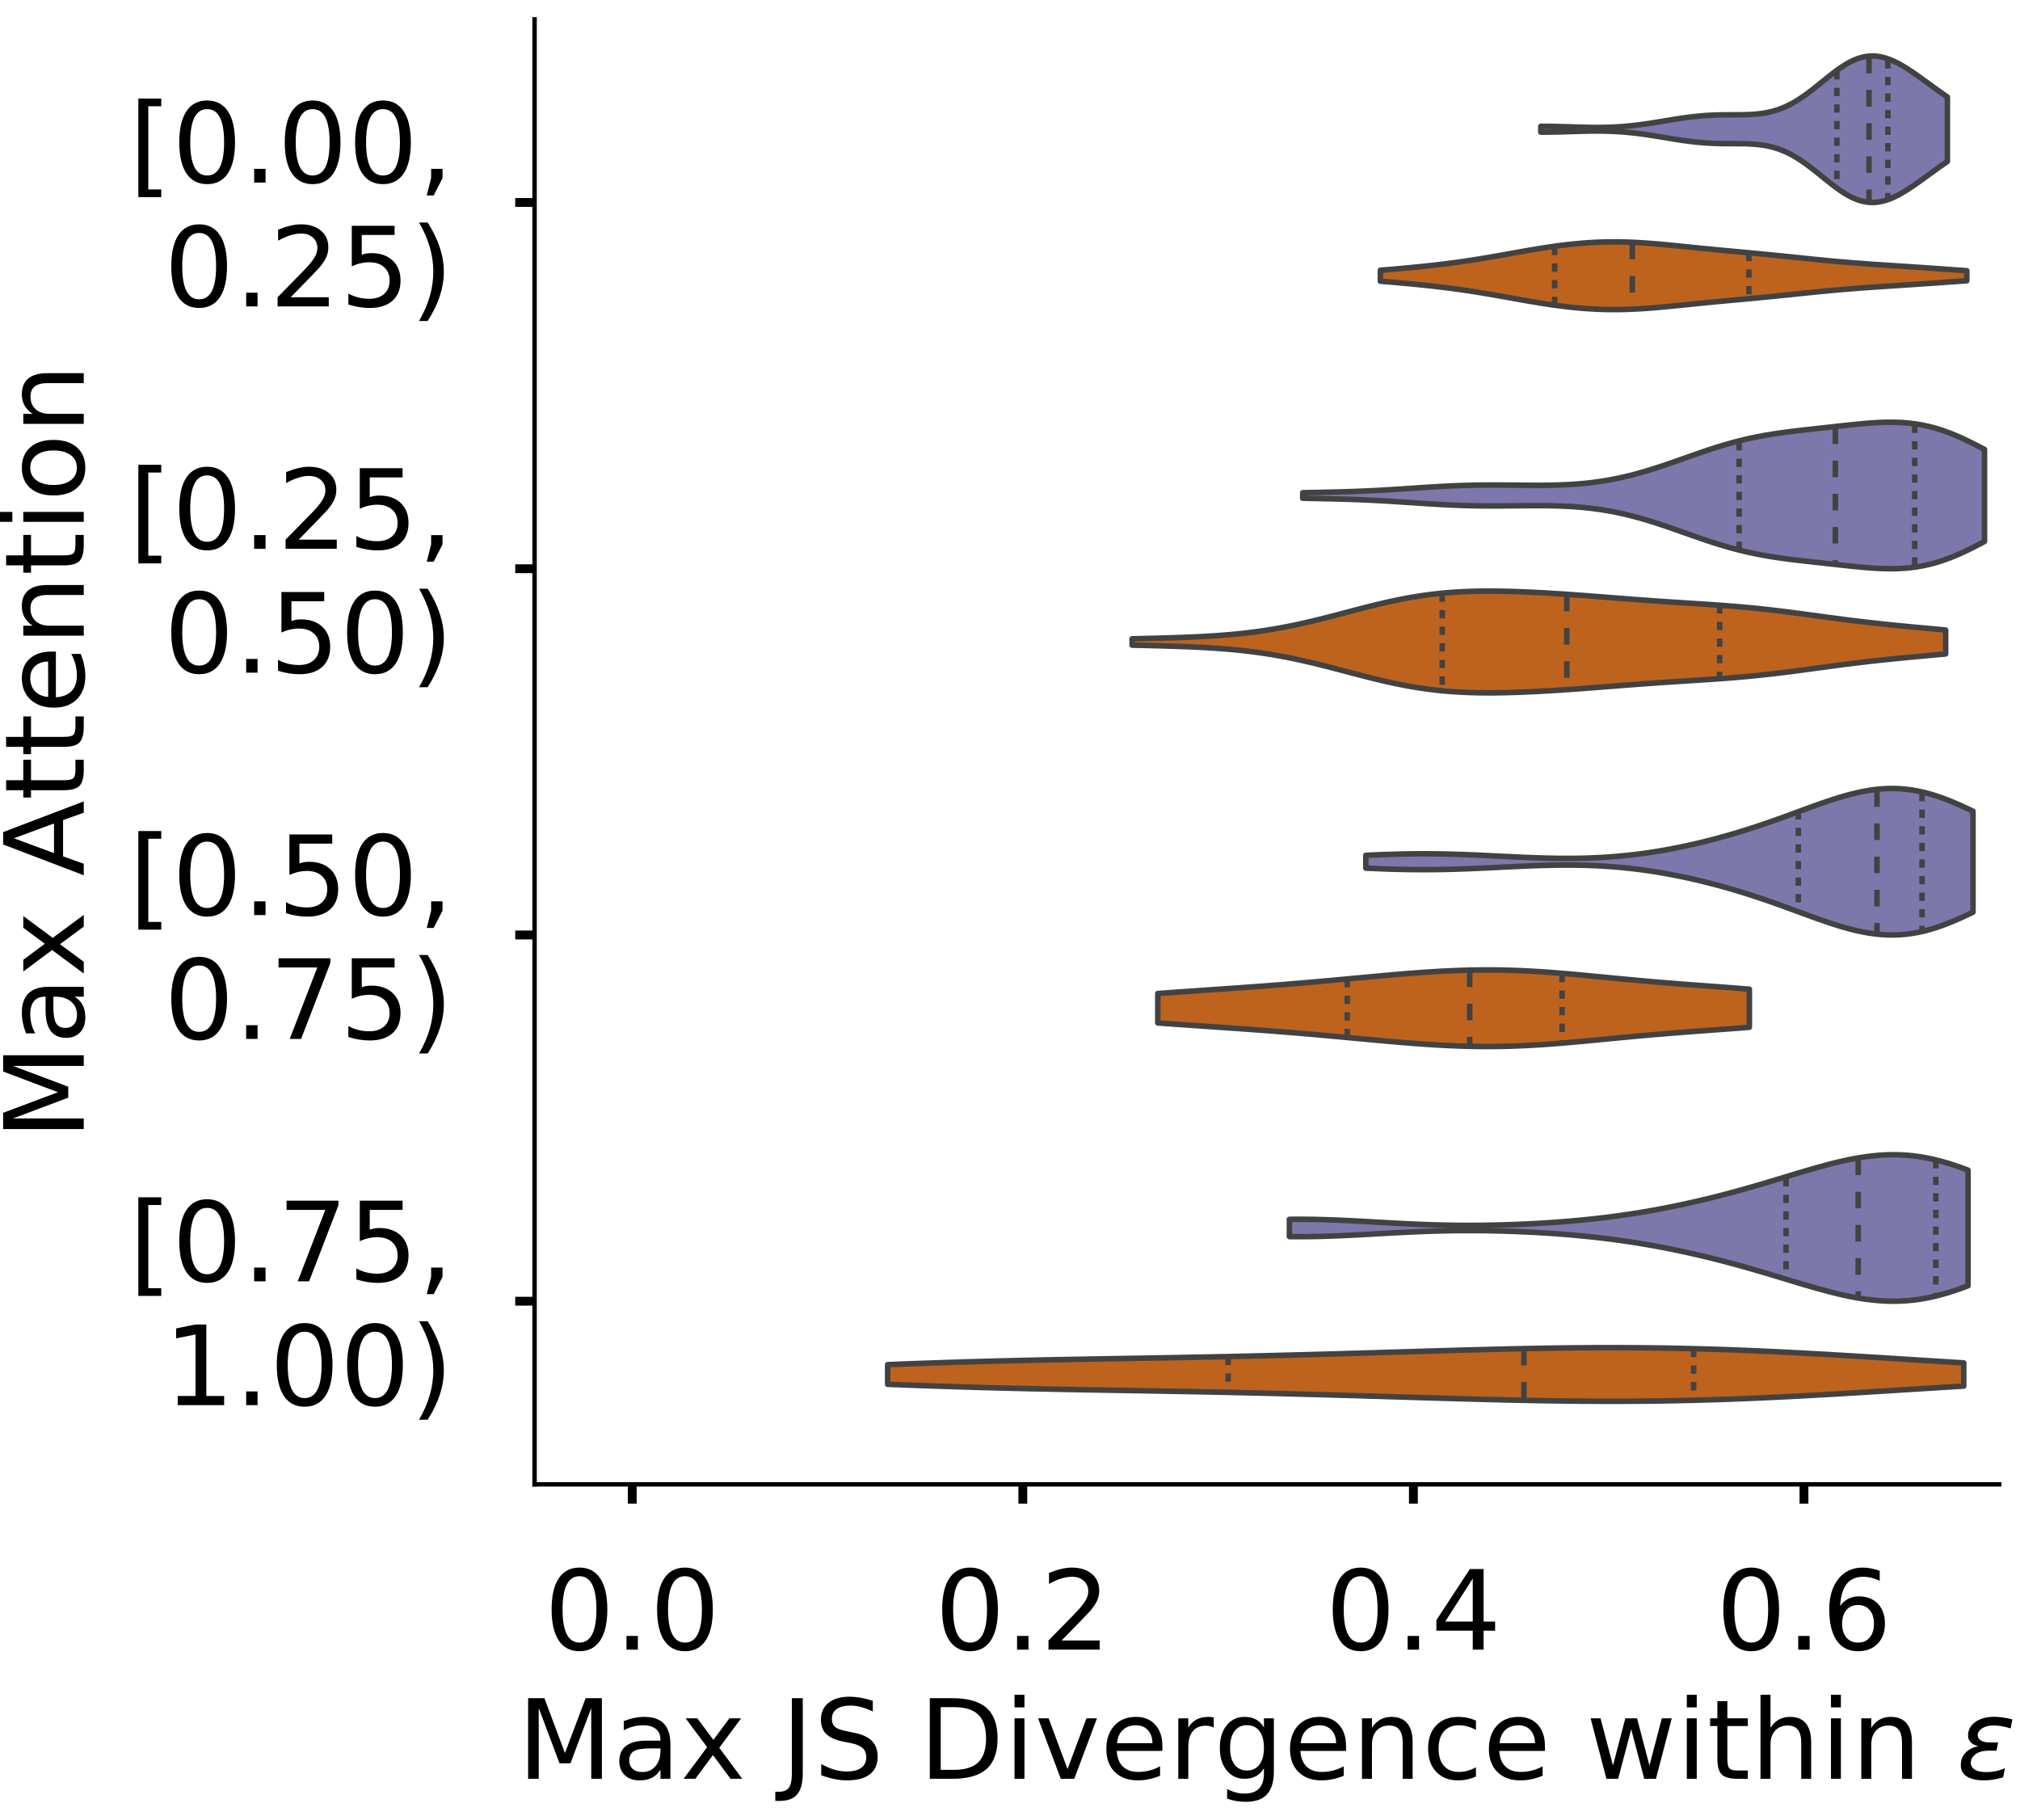 <?xml version="1.0" encoding="utf-8" standalone="no"?>
<!DOCTYPE svg PUBLIC "-//W3C//DTD SVG 1.1//EN"
  "http://www.w3.org/Graphics/SVG/1.1/DTD/svg11.dtd">
<!-- Created with matplotlib (https://matplotlib.org/) -->
<svg height="329.142pt" version="1.1" viewBox="0 0 365.392 329.142" width="365.392pt" xmlns="http://www.w3.org/2000/svg" xmlns:xlink="http://www.w3.org/1999/xlink">
 <defs>
  <style type="text/css">
*{stroke-linecap:butt;stroke-linejoin:round;}
  </style>
 </defs>
 <g id="figure_1">
  <g id="patch_1">
   <path d="M 0 329.142 
L 365.392 329.142 
L 365.392 0 
L 0 0 
z
" style="fill:#ffffff;"/>
  </g>
  <g id="axes_1">
   <g id="patch_2">
    <path d="M -272.042 268.442 
L -7.1 268.442 
L -7.1 3.5 
L -272.042 3.5 
z
" style="fill:#ffffff;"/>
   </g>
   <g id="patch_3">
    <path clip-path="url(#pf31727c7ba)" d="M -259.999 268.442 
L -253.977 268.442 
L -253.977 268.442 
L -259.999 268.442 
z
" style="fill:#7570b3;opacity:0.6;stroke:#000000;stroke-linejoin:miter;stroke-width:0.5;"/>
   </g>
   <g id="patch_4">
    <path clip-path="url(#pf31727c7ba)" d="M -253.977 268.442 
L -247.956 268.442 
L -247.956 268.442 
L -253.977 268.442 
z
" style="fill:#7570b3;opacity:0.6;stroke:#000000;stroke-linejoin:miter;stroke-width:0.5;"/>
   </g>
   <g id="patch_5">
    <path clip-path="url(#pf31727c7ba)" d="M -247.956 268.442 
L -241.935 268.442 
L -241.935 268.442 
L -247.956 268.442 
z
" style="fill:#7570b3;opacity:0.6;stroke:#000000;stroke-linejoin:miter;stroke-width:0.5;"/>
   </g>
   <g id="patch_6">
    <path clip-path="url(#pf31727c7ba)" d="M -241.935 268.442 
L -235.913 268.442 
L -235.913 268.442 
L -241.935 268.442 
z
" style="fill:#7570b3;opacity:0.6;stroke:#000000;stroke-linejoin:miter;stroke-width:0.5;"/>
   </g>
   <g id="patch_7">
    <path clip-path="url(#pf31727c7ba)" d="M -235.913 268.442 
L -229.892 268.442 
L -229.892 268.442 
L -235.913 268.442 
z
" style="fill:#7570b3;opacity:0.6;stroke:#000000;stroke-linejoin:miter;stroke-width:0.5;"/>
   </g>
   <g id="patch_8">
    <path clip-path="url(#pf31727c7ba)" d="M -229.892 268.442 
L -223.87 268.442 
L -223.87 268.442 
L -229.892 268.442 
z
" style="fill:#7570b3;opacity:0.6;stroke:#000000;stroke-linejoin:miter;stroke-width:0.5;"/>
   </g>
   <g id="patch_9">
    <path clip-path="url(#pf31727c7ba)" d="M -223.87 268.442 
L -217.849 268.442 
L -217.849 268.442 
L -223.87 268.442 
z
" style="fill:#7570b3;opacity:0.6;stroke:#000000;stroke-linejoin:miter;stroke-width:0.5;"/>
   </g>
   <g id="patch_10">
    <path clip-path="url(#pf31727c7ba)" d="M -217.849 268.442 
L -211.828 268.442 
L -211.828 268.442 
L -217.849 268.442 
z
" style="fill:#7570b3;opacity:0.6;stroke:#000000;stroke-linejoin:miter;stroke-width:0.5;"/>
   </g>
   <g id="patch_11">
    <path clip-path="url(#pf31727c7ba)" d="M -211.828 268.442 
L -205.806 268.442 
L -205.806 268.442 
L -211.828 268.442 
z
" style="fill:#7570b3;opacity:0.6;stroke:#000000;stroke-linejoin:miter;stroke-width:0.5;"/>
   </g>
   <g id="patch_12">
    <path clip-path="url(#pf31727c7ba)" d="M -205.806 268.442 
L -199.785 268.442 
L -199.785 268.442 
L -205.806 268.442 
z
" style="fill:#7570b3;opacity:0.6;stroke:#000000;stroke-linejoin:miter;stroke-width:0.5;"/>
   </g>
   <g id="patch_13">
    <path clip-path="url(#pf31727c7ba)" d="M -199.785 268.442 
L -193.763 268.442 
L -193.763 268.442 
L -199.785 268.442 
z
" style="fill:#7570b3;opacity:0.6;stroke:#000000;stroke-linejoin:miter;stroke-width:0.5;"/>
   </g>
   <g id="patch_14">
    <path clip-path="url(#pf31727c7ba)" d="M -193.763 268.442 
L -187.742 268.442 
L -187.742 268.442 
L -193.763 268.442 
z
" style="fill:#7570b3;opacity:0.6;stroke:#000000;stroke-linejoin:miter;stroke-width:0.5;"/>
   </g>
   <g id="patch_15">
    <path clip-path="url(#pf31727c7ba)" d="M -187.742 268.442 
L -181.721 268.442 
L -181.721 268.442 
L -187.742 268.442 
z
" style="fill:#7570b3;opacity:0.6;stroke:#000000;stroke-linejoin:miter;stroke-width:0.5;"/>
   </g>
   <g id="patch_16">
    <path clip-path="url(#pf31727c7ba)" d="M -181.721 268.442 
L -175.699 268.442 
L -175.699 268.442 
L -181.721 268.442 
z
" style="fill:#7570b3;opacity:0.6;stroke:#000000;stroke-linejoin:miter;stroke-width:0.5;"/>
   </g>
   <g id="patch_17">
    <path clip-path="url(#pf31727c7ba)" d="M -175.699 268.442 
L -169.678 268.442 
L -169.678 268.442 
L -175.699 268.442 
z
" style="fill:#7570b3;opacity:0.6;stroke:#000000;stroke-linejoin:miter;stroke-width:0.5;"/>
   </g>
   <g id="patch_18">
    <path clip-path="url(#pf31727c7ba)" d="M -169.678 268.442 
L -163.656 268.442 
L -163.656 268.442 
L -169.678 268.442 
z
" style="fill:#7570b3;opacity:0.6;stroke:#000000;stroke-linejoin:miter;stroke-width:0.5;"/>
   </g>
   <g id="patch_19">
    <path clip-path="url(#pf31727c7ba)" d="M -163.656 268.442 
L -157.635 268.442 
L -157.635 268.442 
L -163.656 268.442 
z
" style="fill:#7570b3;opacity:0.6;stroke:#000000;stroke-linejoin:miter;stroke-width:0.5;"/>
   </g>
   <g id="patch_20">
    <path clip-path="url(#pf31727c7ba)" d="M -157.635 268.442 
L -151.614 268.442 
L -151.614 268.442 
L -157.635 268.442 
z
" style="fill:#7570b3;opacity:0.6;stroke:#000000;stroke-linejoin:miter;stroke-width:0.5;"/>
   </g>
   <g id="patch_21">
    <path clip-path="url(#pf31727c7ba)" d="M -151.614 268.442 
L -145.592 268.442 
L -145.592 268.442 
L -151.614 268.442 
z
" style="fill:#7570b3;opacity:0.6;stroke:#000000;stroke-linejoin:miter;stroke-width:0.5;"/>
   </g>
   <g id="patch_22">
    <path clip-path="url(#pf31727c7ba)" d="M -145.592 268.442 
L -139.571 268.442 
L -139.571 235.884 
L -145.592 235.884 
z
" style="fill:#7570b3;opacity:0.6;stroke:#000000;stroke-linejoin:miter;stroke-width:0.5;"/>
   </g>
   <g id="patch_23">
    <path clip-path="url(#pf31727c7ba)" d="M -139.571 268.442 
L -133.549 268.442 
L -133.549 268.442 
L -139.571 268.442 
z
" style="fill:#7570b3;opacity:0.6;stroke:#000000;stroke-linejoin:miter;stroke-width:0.5;"/>
   </g>
   <g id="patch_24">
    <path clip-path="url(#pf31727c7ba)" d="M -133.549 268.442 
L -127.528 268.442 
L -127.528 260.302 
L -133.549 260.302 
z
" style="fill:#7570b3;opacity:0.6;stroke:#000000;stroke-linejoin:miter;stroke-width:0.5;"/>
   </g>
   <g id="patch_25">
    <path clip-path="url(#pf31727c7ba)" d="M -127.528 268.442 
L -121.507 268.442 
L -121.507 268.442 
L -127.528 268.442 
z
" style="fill:#7570b3;opacity:0.6;stroke:#000000;stroke-linejoin:miter;stroke-width:0.5;"/>
   </g>
   <g id="patch_26">
    <path clip-path="url(#pf31727c7ba)" d="M -121.507 268.442 
L -115.485 268.442 
L -115.485 252.163 
L -121.507 252.163 
z
" style="fill:#7570b3;opacity:0.6;stroke:#000000;stroke-linejoin:miter;stroke-width:0.5;"/>
   </g>
   <g id="patch_27">
    <path clip-path="url(#pf31727c7ba)" d="M -115.485 268.442 
L -109.464 268.442 
L -109.464 244.023 
L -115.485 244.023 
z
" style="fill:#7570b3;opacity:0.6;stroke:#000000;stroke-linejoin:miter;stroke-width:0.5;"/>
   </g>
   <g id="patch_28">
    <path clip-path="url(#pf31727c7ba)" d="M -109.464 268.442 
L -103.442 268.442 
L -103.442 252.163 
L -109.464 252.163 
z
" style="fill:#7570b3;opacity:0.6;stroke:#000000;stroke-linejoin:miter;stroke-width:0.5;"/>
   </g>
   <g id="patch_29">
    <path clip-path="url(#pf31727c7ba)" d="M -103.442 268.442 
L -97.421 268.442 
L -97.421 260.302 
L -103.442 260.302 
z
" style="fill:#7570b3;opacity:0.6;stroke:#000000;stroke-linejoin:miter;stroke-width:0.5;"/>
   </g>
   <g id="patch_30">
    <path clip-path="url(#pf31727c7ba)" d="M -97.421 268.442 
L -91.4 268.442 
L -91.4 252.163 
L -97.421 252.163 
z
" style="fill:#7570b3;opacity:0.6;stroke:#000000;stroke-linejoin:miter;stroke-width:0.5;"/>
   </g>
   <g id="patch_31">
    <path clip-path="url(#pf31727c7ba)" d="M -91.4 268.442 
L -85.378 268.442 
L -85.378 260.302 
L -91.4 260.302 
z
" style="fill:#7570b3;opacity:0.6;stroke:#000000;stroke-linejoin:miter;stroke-width:0.5;"/>
   </g>
   <g id="patch_32">
    <path clip-path="url(#pf31727c7ba)" d="M -85.378 268.442 
L -79.357 268.442 
L -79.357 268.442 
L -85.378 268.442 
z
" style="fill:#7570b3;opacity:0.6;stroke:#000000;stroke-linejoin:miter;stroke-width:0.5;"/>
   </g>
   <g id="patch_33">
    <path clip-path="url(#pf31727c7ba)" d="M -79.357 268.442 
L -73.335 268.442 
L -73.335 219.604 
L -79.357 219.604 
z
" style="fill:#7570b3;opacity:0.6;stroke:#000000;stroke-linejoin:miter;stroke-width:0.5;"/>
   </g>
   <g id="patch_34">
    <path clip-path="url(#pf31727c7ba)" d="M -73.335 268.442 
L -67.314 268.442 
L -67.314 154.488 
L -73.335 154.488 
z
" style="fill:#7570b3;opacity:0.6;stroke:#000000;stroke-linejoin:miter;stroke-width:0.5;"/>
   </g>
   <g id="patch_35">
    <path clip-path="url(#pf31727c7ba)" d="M -67.314 268.442 
L -61.293 268.442 
L -61.293 187.046 
L -67.314 187.046 
z
" style="fill:#7570b3;opacity:0.6;stroke:#000000;stroke-linejoin:miter;stroke-width:0.5;"/>
   </g>
   <g id="patch_36">
    <path clip-path="url(#pf31727c7ba)" d="M -61.293 268.442 
L -55.271 268.442 
L -55.271 170.767 
L -61.293 170.767 
z
" style="fill:#7570b3;opacity:0.6;stroke:#000000;stroke-linejoin:miter;stroke-width:0.5;"/>
   </g>
   <g id="patch_37">
    <path clip-path="url(#pf31727c7ba)" d="M -55.271 268.442 
L -49.25 268.442 
L -49.25 178.907 
L -55.271 178.907 
z
" style="fill:#7570b3;opacity:0.6;stroke:#000000;stroke-linejoin:miter;stroke-width:0.5;"/>
   </g>
   <g id="patch_38">
    <path clip-path="url(#pf31727c7ba)" d="M -49.25 268.442 
L -43.228 268.442 
L -43.228 16.116 
L -49.25 16.116 
z
" style="fill:#7570b3;opacity:0.6;stroke:#000000;stroke-linejoin:miter;stroke-width:0.5;"/>
   </g>
   <g id="patch_39">
    <path clip-path="url(#pf31727c7ba)" d="M -43.228 268.442 
L -37.207 268.442 
L -37.207 32.395 
L -43.228 32.395 
z
" style="fill:#7570b3;opacity:0.6;stroke:#000000;stroke-linejoin:miter;stroke-width:0.5;"/>
   </g>
   <g id="patch_40">
    <path clip-path="url(#pf31727c7ba)" d="M -37.207 268.442 
L -31.186 268.442 
L -31.186 89.372 
L -37.207 89.372 
z
" style="fill:#7570b3;opacity:0.6;stroke:#000000;stroke-linejoin:miter;stroke-width:0.5;"/>
   </g>
   <g id="patch_41">
    <path clip-path="url(#pf31727c7ba)" d="M -31.186 268.442 
L -25.164 268.442 
L -25.164 40.535 
L -31.186 40.535 
z
" style="fill:#7570b3;opacity:0.6;stroke:#000000;stroke-linejoin:miter;stroke-width:0.5;"/>
   </g>
   <g id="patch_42">
    <path clip-path="url(#pf31727c7ba)" d="M -25.164 268.442 
L -19.143 268.442 
L -19.143 170.767 
L -25.164 170.767 
z
" style="fill:#7570b3;opacity:0.6;stroke:#000000;stroke-linejoin:miter;stroke-width:0.5;"/>
   </g>
   <g id="patch_43">
    <path clip-path="url(#pf31727c7ba)" d="M -259.999 268.442 
L -253.977 268.442 
L -253.977 268.442 
L -259.999 268.442 
z
" style="fill:#d95f02;opacity:0.6;stroke:#000000;stroke-linejoin:miter;stroke-width:0.5;"/>
   </g>
   <g id="patch_44">
    <path clip-path="url(#pf31727c7ba)" d="M -253.977 268.442 
L -247.956 268.442 
L -247.956 268.442 
L -253.977 268.442 
z
" style="fill:#d95f02;opacity:0.6;stroke:#000000;stroke-linejoin:miter;stroke-width:0.5;"/>
   </g>
   <g id="patch_45">
    <path clip-path="url(#pf31727c7ba)" d="M -247.956 268.442 
L -241.935 268.442 
L -241.935 268.442 
L -247.956 268.442 
z
" style="fill:#d95f02;opacity:0.6;stroke:#000000;stroke-linejoin:miter;stroke-width:0.5;"/>
   </g>
   <g id="patch_46">
    <path clip-path="url(#pf31727c7ba)" d="M -241.935 268.442 
L -235.913 268.442 
L -235.913 268.442 
L -241.935 268.442 
z
" style="fill:#d95f02;opacity:0.6;stroke:#000000;stroke-linejoin:miter;stroke-width:0.5;"/>
   </g>
   <g id="patch_47">
    <path clip-path="url(#pf31727c7ba)" d="M -235.913 268.442 
L -229.892 268.442 
L -229.892 268.442 
L -235.913 268.442 
z
" style="fill:#d95f02;opacity:0.6;stroke:#000000;stroke-linejoin:miter;stroke-width:0.5;"/>
   </g>
   <g id="patch_48">
    <path clip-path="url(#pf31727c7ba)" d="M -229.892 268.442 
L -223.87 268.442 
L -223.87 268.442 
L -229.892 268.442 
z
" style="fill:#d95f02;opacity:0.6;stroke:#000000;stroke-linejoin:miter;stroke-width:0.5;"/>
   </g>
   <g id="patch_49">
    <path clip-path="url(#pf31727c7ba)" d="M -223.87 268.442 
L -217.849 268.442 
L -217.849 268.442 
L -223.87 268.442 
z
" style="fill:#d95f02;opacity:0.6;stroke:#000000;stroke-linejoin:miter;stroke-width:0.5;"/>
   </g>
   <g id="patch_50">
    <path clip-path="url(#pf31727c7ba)" d="M -217.849 268.442 
L -211.828 268.442 
L -211.828 258.904 
L -217.849 258.904 
z
" style="fill:#d95f02;opacity:0.6;stroke:#000000;stroke-linejoin:miter;stroke-width:0.5;"/>
   </g>
   <g id="patch_51">
    <path clip-path="url(#pf31727c7ba)" d="M -211.828 268.442 
L -205.806 268.442 
L -205.806 268.442 
L -211.828 268.442 
z
" style="fill:#d95f02;opacity:0.6;stroke:#000000;stroke-linejoin:miter;stroke-width:0.5;"/>
   </g>
   <g id="patch_52">
    <path clip-path="url(#pf31727c7ba)" d="M -205.806 268.442 
L -199.785 268.442 
L -199.785 258.904 
L -205.806 258.904 
z
" style="fill:#d95f02;opacity:0.6;stroke:#000000;stroke-linejoin:miter;stroke-width:0.5;"/>
   </g>
   <g id="patch_53">
    <path clip-path="url(#pf31727c7ba)" d="M -199.785 268.442 
L -193.763 268.442 
L -193.763 258.904 
L -199.785 258.904 
z
" style="fill:#d95f02;opacity:0.6;stroke:#000000;stroke-linejoin:miter;stroke-width:0.5;"/>
   </g>
   <g id="patch_54">
    <path clip-path="url(#pf31727c7ba)" d="M -193.763 268.442 
L -187.742 268.442 
L -187.742 258.904 
L -193.763 258.904 
z
" style="fill:#d95f02;opacity:0.6;stroke:#000000;stroke-linejoin:miter;stroke-width:0.5;"/>
   </g>
   <g id="patch_55">
    <path clip-path="url(#pf31727c7ba)" d="M -187.742 268.442 
L -181.721 268.442 
L -181.721 268.442 
L -187.742 268.442 
z
" style="fill:#d95f02;opacity:0.6;stroke:#000000;stroke-linejoin:miter;stroke-width:0.5;"/>
   </g>
   <g id="patch_56">
    <path clip-path="url(#pf31727c7ba)" d="M -181.721 268.442 
L -175.699 268.442 
L -175.699 268.442 
L -181.721 268.442 
z
" style="fill:#d95f02;opacity:0.6;stroke:#000000;stroke-linejoin:miter;stroke-width:0.5;"/>
   </g>
   <g id="patch_57">
    <path clip-path="url(#pf31727c7ba)" d="M -175.699 268.442 
L -169.678 268.442 
L -169.678 258.904 
L -175.699 258.904 
z
" style="fill:#d95f02;opacity:0.6;stroke:#000000;stroke-linejoin:miter;stroke-width:0.5;"/>
   </g>
   <g id="patch_58">
    <path clip-path="url(#pf31727c7ba)" d="M -169.678 268.442 
L -163.656 268.442 
L -163.656 249.366 
L -169.678 249.366 
z
" style="fill:#d95f02;opacity:0.6;stroke:#000000;stroke-linejoin:miter;stroke-width:0.5;"/>
   </g>
   <g id="patch_59">
    <path clip-path="url(#pf31727c7ba)" d="M -163.656 268.442 
L -157.635 268.442 
L -157.635 249.366 
L -163.656 249.366 
z
" style="fill:#d95f02;opacity:0.6;stroke:#000000;stroke-linejoin:miter;stroke-width:0.5;"/>
   </g>
   <g id="patch_60">
    <path clip-path="url(#pf31727c7ba)" d="M -157.635 268.442 
L -151.614 268.442 
L -151.614 258.904 
L -157.635 258.904 
z
" style="fill:#d95f02;opacity:0.6;stroke:#000000;stroke-linejoin:miter;stroke-width:0.5;"/>
   </g>
   <g id="patch_61">
    <path clip-path="url(#pf31727c7ba)" d="M -151.614 268.442 
L -145.592 268.442 
L -145.592 258.904 
L -151.614 258.904 
z
" style="fill:#d95f02;opacity:0.6;stroke:#000000;stroke-linejoin:miter;stroke-width:0.5;"/>
   </g>
   <g id="patch_62">
    <path clip-path="url(#pf31727c7ba)" d="M -145.592 268.442 
L -139.571 268.442 
L -139.571 258.904 
L -145.592 258.904 
z
" style="fill:#d95f02;opacity:0.6;stroke:#000000;stroke-linejoin:miter;stroke-width:0.5;"/>
   </g>
   <g id="patch_63">
    <path clip-path="url(#pf31727c7ba)" d="M -139.571 268.442 
L -133.549 268.442 
L -133.549 249.366 
L -139.571 249.366 
z
" style="fill:#d95f02;opacity:0.6;stroke:#000000;stroke-linejoin:miter;stroke-width:0.5;"/>
   </g>
   <g id="patch_64">
    <path clip-path="url(#pf31727c7ba)" d="M -133.549 268.442 
L -127.528 268.442 
L -127.528 211.215 
L -133.549 211.215 
z
" style="fill:#d95f02;opacity:0.6;stroke:#000000;stroke-linejoin:miter;stroke-width:0.5;"/>
   </g>
   <g id="patch_65">
    <path clip-path="url(#pf31727c7ba)" d="M -127.528 268.442 
L -121.507 268.442 
L -121.507 182.602 
L -127.528 182.602 
z
" style="fill:#d95f02;opacity:0.6;stroke:#000000;stroke-linejoin:miter;stroke-width:0.5;"/>
   </g>
   <g id="patch_66">
    <path clip-path="url(#pf31727c7ba)" d="M -121.507 268.442 
L -115.485 268.442 
L -115.485 201.678 
L -121.507 201.678 
z
" style="fill:#d95f02;opacity:0.6;stroke:#000000;stroke-linejoin:miter;stroke-width:0.5;"/>
   </g>
   <g id="patch_67">
    <path clip-path="url(#pf31727c7ba)" d="M -115.485 268.442 
L -109.464 268.442 
L -109.464 182.602 
L -115.485 182.602 
z
" style="fill:#d95f02;opacity:0.6;stroke:#000000;stroke-linejoin:miter;stroke-width:0.5;"/>
   </g>
   <g id="patch_68">
    <path clip-path="url(#pf31727c7ba)" d="M -109.464 268.442 
L -103.442 268.442 
L -103.442 211.215 
L -109.464 211.215 
z
" style="fill:#d95f02;opacity:0.6;stroke:#000000;stroke-linejoin:miter;stroke-width:0.5;"/>
   </g>
   <g id="patch_69">
    <path clip-path="url(#pf31727c7ba)" d="M -103.442 268.442 
L -97.421 268.442 
L -97.421 106.3 
L -103.442 106.3 
z
" style="fill:#d95f02;opacity:0.6;stroke:#000000;stroke-linejoin:miter;stroke-width:0.5;"/>
   </g>
   <g id="patch_70">
    <path clip-path="url(#pf31727c7ba)" d="M -97.421 268.442 
L -91.4 268.442 
L -91.4 173.064 
L -97.421 173.064 
z
" style="fill:#d95f02;opacity:0.6;stroke:#000000;stroke-linejoin:miter;stroke-width:0.5;"/>
   </g>
   <g id="patch_71">
    <path clip-path="url(#pf31727c7ba)" d="M -91.4 268.442 
L -85.378 268.442 
L -85.378 134.913 
L -91.4 134.913 
z
" style="fill:#d95f02;opacity:0.6;stroke:#000000;stroke-linejoin:miter;stroke-width:0.5;"/>
   </g>
   <g id="patch_72">
    <path clip-path="url(#pf31727c7ba)" d="M -85.378 268.442 
L -79.357 268.442 
L -79.357 163.527 
L -85.378 163.527 
z
" style="fill:#d95f02;opacity:0.6;stroke:#000000;stroke-linejoin:miter;stroke-width:0.5;"/>
   </g>
   <g id="patch_73">
    <path clip-path="url(#pf31727c7ba)" d="M -79.357 268.442 
L -73.335 268.442 
L -73.335 173.064 
L -79.357 173.064 
z
" style="fill:#d95f02;opacity:0.6;stroke:#000000;stroke-linejoin:miter;stroke-width:0.5;"/>
   </g>
   <g id="patch_74">
    <path clip-path="url(#pf31727c7ba)" d="M -73.335 268.442 
L -67.314 268.442 
L -67.314 192.14 
L -73.335 192.14 
z
" style="fill:#d95f02;opacity:0.6;stroke:#000000;stroke-linejoin:miter;stroke-width:0.5;"/>
   </g>
   <g id="patch_75">
    <path clip-path="url(#pf31727c7ba)" d="M -67.314 268.442 
L -61.293 268.442 
L -61.293 134.913 
L -67.314 134.913 
z
" style="fill:#d95f02;opacity:0.6;stroke:#000000;stroke-linejoin:miter;stroke-width:0.5;"/>
   </g>
   <g id="patch_76">
    <path clip-path="url(#pf31727c7ba)" d="M -61.293 268.442 
L -55.271 268.442 
L -55.271 192.14 
L -61.293 192.14 
z
" style="fill:#d95f02;opacity:0.6;stroke:#000000;stroke-linejoin:miter;stroke-width:0.5;"/>
   </g>
   <g id="patch_77">
    <path clip-path="url(#pf31727c7ba)" d="M -55.271 268.442 
L -49.25 268.442 
L -49.25 220.753 
L -55.271 220.753 
z
" style="fill:#d95f02;opacity:0.6;stroke:#000000;stroke-linejoin:miter;stroke-width:0.5;"/>
   </g>
   <g id="patch_78">
    <path clip-path="url(#pf31727c7ba)" d="M -49.25 268.442 
L -43.228 268.442 
L -43.228 249.366 
L -49.25 249.366 
z
" style="fill:#d95f02;opacity:0.6;stroke:#000000;stroke-linejoin:miter;stroke-width:0.5;"/>
   </g>
   <g id="patch_79">
    <path clip-path="url(#pf31727c7ba)" d="M -43.228 268.442 
L -37.207 268.442 
L -37.207 220.753 
L -43.228 220.753 
z
" style="fill:#d95f02;opacity:0.6;stroke:#000000;stroke-linejoin:miter;stroke-width:0.5;"/>
   </g>
   <g id="patch_80">
    <path clip-path="url(#pf31727c7ba)" d="M -37.207 268.442 
L -31.186 268.442 
L -31.186 249.366 
L -37.207 249.366 
z
" style="fill:#d95f02;opacity:0.6;stroke:#000000;stroke-linejoin:miter;stroke-width:0.5;"/>
   </g>
   <g id="patch_81">
    <path clip-path="url(#pf31727c7ba)" d="M -31.186 268.442 
L -25.164 268.442 
L -25.164 220.753 
L -31.186 220.753 
z
" style="fill:#d95f02;opacity:0.6;stroke:#000000;stroke-linejoin:miter;stroke-width:0.5;"/>
   </g>
   <g id="patch_82">
    <path clip-path="url(#pf31727c7ba)" d="M -25.164 268.442 
L -19.143 268.442 
L -19.143 258.904 
L -25.164 258.904 
z
" style="fill:#d95f02;opacity:0.6;stroke:#000000;stroke-linejoin:miter;stroke-width:0.5;"/>
   </g>
   <g id="matplotlib.axis_1">
    <g id="xtick_1">
     <g id="line2d_1">
      <defs>
       <path d="M 0 0 
L 0 3.5 
" id="md399ca6ed6" style="stroke:#000000;stroke-width:1.6;"/>
      </defs>
      <g/>
     </g>
     <g id="text_1">
      <!-- 0.0 -->
      <defs>
       <path d="M 31.781 66.406 
Q 24.172 66.406 20.328 58.906 
Q 16.5 51.422 16.5 36.375 
Q 16.5 21.391 20.328 13.891 
Q 24.172 6.391 31.781 6.391 
Q 39.453 6.391 43.281 13.891 
Q 47.125 21.391 47.125 36.375 
Q 47.125 51.422 43.281 58.906 
Q 39.453 66.406 31.781 66.406 
z
M 31.781 74.219 
Q 44.047 74.219 50.516 64.516 
Q 56.984 54.828 56.984 36.375 
Q 56.984 17.969 50.516 8.266 
Q 44.047 -1.422 31.781 -1.422 
Q 19.531 -1.422 13.062 8.266 
Q 6.594 17.969 6.594 36.375 
Q 6.594 54.828 13.062 64.516 
Q 19.531 74.219 31.781 74.219 
z
" id="DejaVuSans-48"/>
       <path d="M 10.688 12.406 
L 21 12.406 
L 21 0 
L 10.688 0 
z
" id="DejaVuSans-46"/>
      </defs>
      <g transform="translate(-275.902 298.339)scale(0.2 -0.2)">
       <use xlink:href="#DejaVuSans-48"/>
       <use x="63.623" xlink:href="#DejaVuSans-46"/>
       <use x="95.41" xlink:href="#DejaVuSans-48"/>
      </g>
     </g>
    </g>
    <g id="xtick_2">
     <g id="line2d_2">
      <g/>
     </g>
     <g id="text_2">
      <!-- 0.2 -->
      <defs>
       <path d="M 19.188 8.297 
L 53.609 8.297 
L 53.609 0 
L 7.328 0 
L 7.328 8.297 
Q 12.938 14.109 22.625 23.891 
Q 32.328 33.688 34.812 36.531 
Q 39.547 41.844 41.422 45.531 
Q 43.312 49.219 43.312 52.781 
Q 43.312 58.594 39.234 62.25 
Q 35.156 65.922 28.609 65.922 
Q 23.969 65.922 18.812 64.312 
Q 13.672 62.703 7.812 59.422 
L 7.812 69.391 
Q 13.766 71.781 18.938 73 
Q 24.125 74.219 28.422 74.219 
Q 39.75 74.219 46.484 68.547 
Q 53.219 62.891 53.219 53.422 
Q 53.219 48.922 51.531 44.891 
Q 49.859 40.875 45.406 35.406 
Q 44.188 33.984 37.641 27.219 
Q 31.109 20.453 19.188 8.297 
z
" id="DejaVuSans-50"/>
      </defs>
      <g transform="translate(-207.086 298.339)scale(0.2 -0.2)">
       <use xlink:href="#DejaVuSans-48"/>
       <use x="63.623" xlink:href="#DejaVuSans-46"/>
       <use x="95.41" xlink:href="#DejaVuSans-50"/>
      </g>
     </g>
    </g>
    <g id="xtick_3">
     <g id="line2d_3">
      <g/>
     </g>
     <g id="text_3">
      <!-- 0.4 -->
      <defs>
       <path d="M 37.797 64.312 
L 12.891 25.391 
L 37.797 25.391 
z
M 35.203 72.906 
L 47.609 72.906 
L 47.609 25.391 
L 58.016 25.391 
L 58.016 17.188 
L 47.609 17.188 
L 47.609 0 
L 37.797 0 
L 37.797 17.188 
L 4.891 17.188 
L 4.891 26.703 
z
" id="DejaVuSans-52"/>
      </defs>
      <g transform="translate(-138.27 298.339)scale(0.2 -0.2)">
       <use xlink:href="#DejaVuSans-48"/>
       <use x="63.623" xlink:href="#DejaVuSans-46"/>
       <use x="95.41" xlink:href="#DejaVuSans-52"/>
      </g>
     </g>
    </g>
    <g id="xtick_4">
     <g id="line2d_4">
      <g/>
     </g>
     <g id="text_4">
      <!-- 0.6 -->
      <defs>
       <path d="M 33.016 40.375 
Q 26.375 40.375 22.484 35.828 
Q 18.609 31.297 18.609 23.391 
Q 18.609 15.531 22.484 10.953 
Q 26.375 6.391 33.016 6.391 
Q 39.656 6.391 43.531 10.953 
Q 47.406 15.531 47.406 23.391 
Q 47.406 31.297 43.531 35.828 
Q 39.656 40.375 33.016 40.375 
z
M 52.594 71.297 
L 52.594 62.312 
Q 48.875 64.062 45.094 64.984 
Q 41.312 65.922 37.594 65.922 
Q 27.828 65.922 22.672 59.328 
Q 17.531 52.734 16.797 39.406 
Q 19.672 43.656 24.016 45.922 
Q 28.375 48.188 33.594 48.188 
Q 44.578 48.188 50.953 41.516 
Q 57.328 34.859 57.328 23.391 
Q 57.328 12.156 50.688 5.359 
Q 44.047 -1.422 33.016 -1.422 
Q 20.359 -1.422 13.672 8.266 
Q 6.984 17.969 6.984 36.375 
Q 6.984 53.656 15.188 63.938 
Q 23.391 74.219 37.203 74.219 
Q 40.922 74.219 44.703 73.484 
Q 48.484 72.75 52.594 71.297 
z
" id="DejaVuSans-54"/>
      </defs>
      <g transform="translate(-69.454 298.339)scale(0.2 -0.2)">
       <use xlink:href="#DejaVuSans-48"/>
       <use x="63.623" xlink:href="#DejaVuSans-46"/>
       <use x="95.41" xlink:href="#DejaVuSans-54"/>
      </g>
     </g>
    </g>
    <g id="text_5">
     <!--   -->
     <defs>
      <path id="DejaVuSans-32"/>
     </defs>
     <g transform="translate(-142.749 321.695)scale(0.2 -0.2)">
      <use xlink:href="#DejaVuSans-32"/>
     </g>
    </g>
   </g>
   <g id="matplotlib.axis_2">
    <g id="ytick_1">
     <g id="line2d_5">
      <defs>
       <path d="M 0 0 
L -3.5 0 
" id="md4bc2a8524" style="stroke:#000000;stroke-width:1.6;"/>
      </defs>
      <g/>
     </g>
     <g id="text_6">
      <!-- 0.00 -->
      <g transform="translate(-331.273 276.04)scale(0.2 -0.2)">
       <use xlink:href="#DejaVuSans-48"/>
       <use x="63.623" xlink:href="#DejaVuSans-46"/>
       <use x="95.41" xlink:href="#DejaVuSans-48"/>
       <use x="159.033" xlink:href="#DejaVuSans-48"/>
      </g>
     </g>
    </g>
    <g id="ytick_2">
     <g id="line2d_6">
      <g/>
     </g>
     <g id="text_7">
      <!-- 0.05 -->
      <defs>
       <path d="M 10.797 72.906 
L 49.516 72.906 
L 49.516 64.594 
L 19.828 64.594 
L 19.828 46.734 
Q 21.969 47.469 24.109 47.828 
Q 26.266 48.188 28.422 48.188 
Q 40.625 48.188 47.75 41.5 
Q 54.891 34.812 54.891 23.391 
Q 54.891 11.625 47.562 5.094 
Q 40.234 -1.422 26.906 -1.422 
Q 22.312 -1.422 17.547 -0.641 
Q 12.797 0.141 7.719 1.703 
L 7.719 11.625 
Q 12.109 9.234 16.797 8.062 
Q 21.484 6.891 26.703 6.891 
Q 35.156 6.891 40.078 11.328 
Q 45.016 15.766 45.016 23.391 
Q 45.016 31 40.078 35.438 
Q 35.156 39.891 26.703 39.891 
Q 22.75 39.891 18.812 39.016 
Q 14.891 38.141 10.797 36.281 
z
" id="DejaVuSans-53"/>
      </defs>
      <g transform="translate(-331.273 198.308)scale(0.2 -0.2)">
       <use xlink:href="#DejaVuSans-48"/>
       <use x="63.623" xlink:href="#DejaVuSans-46"/>
       <use x="95.41" xlink:href="#DejaVuSans-48"/>
       <use x="159.033" xlink:href="#DejaVuSans-53"/>
      </g>
     </g>
    </g>
    <g id="ytick_3">
     <g id="line2d_7">
      <g/>
     </g>
     <g id="text_8">
      <!-- 0.10 -->
      <defs>
       <path d="M 12.406 8.297 
L 28.516 8.297 
L 28.516 63.922 
L 10.984 60.406 
L 10.984 69.391 
L 28.422 72.906 
L 38.281 72.906 
L 38.281 8.297 
L 54.391 8.297 
L 54.391 0 
L 12.406 0 
z
" id="DejaVuSans-49"/>
      </defs>
      <g transform="translate(-331.273 120.575)scale(0.2 -0.2)">
       <use xlink:href="#DejaVuSans-48"/>
       <use x="63.623" xlink:href="#DejaVuSans-46"/>
       <use x="95.41" xlink:href="#DejaVuSans-49"/>
       <use x="159.033" xlink:href="#DejaVuSans-48"/>
      </g>
     </g>
    </g>
    <g id="ytick_4">
     <g id="line2d_8">
      <g/>
     </g>
     <g id="text_9">
      <!-- 0.15 -->
      <g transform="translate(-331.273 42.843)scale(0.2 -0.2)">
       <use xlink:href="#DejaVuSans-48"/>
       <use x="63.623" xlink:href="#DejaVuSans-46"/>
       <use x="95.41" xlink:href="#DejaVuSans-49"/>
       <use x="159.033" xlink:href="#DejaVuSans-53"/>
      </g>
     </g>
    </g>
    <g id="text_10">
     <!--   -->
     <g transform="translate(-338.933 138.768)rotate(-90)scale(0.176 -0.176)">
      <use xlink:href="#DejaVuSans-32"/>
     </g>
    </g>
   </g>
   <g id="patch_83">
    <path style="fill:none;stroke:#000000;stroke-linecap:square;stroke-linejoin:miter;stroke-width:0.8;"/>
   </g>
   <g id="patch_84">
    <path style="fill:none;stroke:#000000;stroke-linecap:square;stroke-linejoin:miter;stroke-width:0.8;"/>
   </g>
  </g>
  <g id="axes_2">
   <g id="patch_85">
    <path d="M 96.7 268.442 
L 361.642 268.442 
L 361.642 3.5 
L 96.7 3.5 
z
" style="fill:#ffffff;"/>
   </g>
   <g id="PolyCollection_1">
    <defs>
     <path d="M 278.711 -305.243 
L 278.711 -306.299 
L 279.454 -306.298 
L 280.196 -306.292 
L 280.939 -306.281 
L 281.682 -306.266 
L 282.425 -306.247 
L 283.168 -306.226 
L 283.911 -306.203 
L 284.654 -306.18 
L 285.397 -306.157 
L 286.14 -306.136 
L 286.882 -306.118 
L 287.625 -306.105 
L 288.368 -306.097 
L 289.111 -306.096 
L 289.854 -306.102 
L 290.597 -306.117 
L 291.34 -306.14 
L 292.083 -306.173 
L 292.826 -306.216 
L 293.568 -306.269 
L 294.311 -306.331 
L 295.054 -306.404 
L 295.797 -306.486 
L 296.54 -306.577 
L 297.283 -306.677 
L 298.026 -306.783 
L 298.769 -306.896 
L 299.511 -307.014 
L 300.254 -307.134 
L 300.997 -307.257 
L 301.74 -307.38 
L 302.483 -307.502 
L 303.226 -307.621 
L 303.969 -307.734 
L 304.712 -307.842 
L 305.455 -307.941 
L 306.197 -308.032 
L 306.94 -308.113 
L 307.683 -308.183 
L 308.426 -308.241 
L 309.169 -308.288 
L 309.912 -308.324 
L 310.655 -308.35 
L 311.398 -308.366 
L 312.141 -308.376 
L 312.883 -308.38 
L 313.626 -308.381 
L 314.369 -308.384 
L 315.112 -308.391 
L 315.855 -308.407 
L 316.598 -308.435 
L 317.341 -308.481 
L 318.084 -308.549 
L 318.827 -308.644 
L 319.569 -308.771 
L 320.312 -308.932 
L 321.055 -309.132 
L 321.798 -309.375 
L 322.541 -309.661 
L 323.284 -309.992 
L 324.027 -310.369 
L 324.77 -310.79 
L 325.513 -311.253 
L 326.255 -311.754 
L 326.998 -312.289 
L 327.741 -312.852 
L 328.484 -313.436 
L 329.227 -314.033 
L 329.97 -314.635 
L 330.713 -315.232 
L 331.456 -315.814 
L 332.199 -316.373 
L 332.941 -316.899 
L 333.684 -317.382 
L 334.427 -317.815 
L 335.17 -318.189 
L 335.913 -318.499 
L 336.656 -318.74 
L 337.399 -318.908 
L 338.142 -319.001 
L 338.885 -319.018 
L 339.627 -318.961 
L 340.37 -318.832 
L 341.113 -318.636 
L 341.856 -318.376 
L 342.599 -318.058 
L 343.342 -317.69 
L 344.085 -317.278 
L 344.828 -316.828 
L 345.571 -316.348 
L 346.313 -315.845 
L 347.056 -315.324 
L 347.799 -314.792 
L 348.542 -314.253 
L 349.285 -313.713 
L 350.028 -313.174 
L 350.771 -312.642 
L 351.514 -312.118 
L 352.257 -311.606 
L 352.257 -299.936 
L 352.257 -299.936 
L 351.514 -299.424 
L 350.771 -298.901 
L 350.028 -298.368 
L 349.285 -297.829 
L 348.542 -297.289 
L 347.799 -296.75 
L 347.056 -296.218 
L 346.313 -295.697 
L 345.571 -295.194 
L 344.828 -294.714 
L 344.085 -294.265 
L 343.342 -293.852 
L 342.599 -293.484 
L 341.856 -293.166 
L 341.113 -292.906 
L 340.37 -292.71 
L 339.627 -292.581 
L 338.885 -292.524 
L 338.142 -292.541 
L 337.399 -292.634 
L 336.656 -292.802 
L 335.913 -293.043 
L 335.17 -293.353 
L 334.427 -293.728 
L 333.684 -294.16 
L 332.941 -294.643 
L 332.199 -295.169 
L 331.456 -295.728 
L 330.713 -296.31 
L 329.97 -296.907 
L 329.227 -297.509 
L 328.484 -298.106 
L 327.741 -298.69 
L 326.998 -299.253 
L 326.255 -299.788 
L 325.513 -300.289 
L 324.77 -300.752 
L 324.027 -301.173 
L 323.284 -301.55 
L 322.541 -301.881 
L 321.798 -302.167 
L 321.055 -302.41 
L 320.312 -302.61 
L 319.569 -302.772 
L 318.827 -302.898 
L 318.084 -302.993 
L 317.341 -303.061 
L 316.598 -303.107 
L 315.855 -303.135 
L 315.112 -303.151 
L 314.369 -303.158 
L 313.626 -303.161 
L 312.883 -303.162 
L 312.141 -303.167 
L 311.398 -303.176 
L 310.655 -303.192 
L 309.912 -303.218 
L 309.169 -303.254 
L 308.426 -303.301 
L 307.683 -303.36 
L 306.94 -303.429 
L 306.197 -303.51 
L 305.455 -303.601 
L 304.712 -303.7 
L 303.969 -303.808 
L 303.226 -303.922 
L 302.483 -304.04 
L 301.74 -304.162 
L 300.997 -304.285 
L 300.254 -304.408 
L 299.511 -304.529 
L 298.769 -304.646 
L 298.026 -304.759 
L 297.283 -304.865 
L 296.54 -304.965 
L 295.797 -305.056 
L 295.054 -305.138 
L 294.311 -305.211 
L 293.568 -305.273 
L 292.826 -305.326 
L 292.083 -305.369 
L 291.34 -305.402 
L 290.597 -305.425 
L 289.854 -305.44 
L 289.111 -305.446 
L 288.368 -305.445 
L 287.625 -305.437 
L 286.882 -305.424 
L 286.14 -305.406 
L 285.397 -305.385 
L 284.654 -305.363 
L 283.911 -305.339 
L 283.168 -305.316 
L 282.425 -305.295 
L 281.682 -305.276 
L 280.939 -305.261 
L 280.196 -305.25 
L 279.454 -305.244 
L 278.711 -305.243 
z
" id="mff423d4736" style="stroke:#424242;"/>
    </defs>
    <g clip-path="url(#p06e75b5605)">
     <use style="fill:#7c78ab;stroke:#424242;" x="0" xlink:href="#mff423d4736" y="329.142"/>
    </g>
   </g>
   <g id="PolyCollection_2">
    <defs>
     <path d="M 249.693 -278.284 
L 249.693 -280.269 
L 250.765 -280.356 
L 251.836 -280.446 
L 252.907 -280.539 
L 253.979 -280.636 
L 255.05 -280.735 
L 256.122 -280.839 
L 257.193 -280.947 
L 258.265 -281.06 
L 259.336 -281.178 
L 260.408 -281.302 
L 261.479 -281.432 
L 262.551 -281.57 
L 263.622 -281.714 
L 264.694 -281.866 
L 265.765 -282.025 
L 266.837 -282.191 
L 267.908 -282.363 
L 268.98 -282.542 
L 270.051 -282.725 
L 271.122 -282.913 
L 272.194 -283.103 
L 273.265 -283.295 
L 274.337 -283.486 
L 275.408 -283.676 
L 276.48 -283.863 
L 277.551 -284.045 
L 278.623 -284.22 
L 279.694 -284.388 
L 280.766 -284.546 
L 281.837 -284.694 
L 282.909 -284.831 
L 283.98 -284.954 
L 285.052 -285.064 
L 286.123 -285.16 
L 287.195 -285.24 
L 288.266 -285.304 
L 289.337 -285.353 
L 290.409 -285.384 
L 291.48 -285.4 
L 292.552 -285.399 
L 293.623 -285.382 
L 294.695 -285.35 
L 295.766 -285.303 
L 296.838 -285.244 
L 297.909 -285.172 
L 298.981 -285.091 
L 300.052 -285 
L 301.124 -284.903 
L 302.195 -284.801 
L 303.267 -284.695 
L 304.338 -284.586 
L 305.41 -284.477 
L 306.481 -284.369 
L 307.552 -284.261 
L 308.624 -284.155 
L 309.695 -284.051 
L 310.767 -283.948 
L 311.838 -283.848 
L 312.91 -283.748 
L 313.981 -283.649 
L 315.053 -283.55 
L 316.124 -283.451 
L 317.196 -283.351 
L 318.267 -283.249 
L 319.339 -283.146 
L 320.41 -283.04 
L 321.482 -282.933 
L 322.553 -282.824 
L 323.625 -282.714 
L 324.696 -282.603 
L 325.767 -282.492 
L 326.839 -282.382 
L 327.91 -282.273 
L 328.982 -282.166 
L 330.053 -282.062 
L 331.125 -281.961 
L 332.196 -281.863 
L 333.268 -281.77 
L 334.339 -281.68 
L 335.411 -281.594 
L 336.482 -281.512 
L 337.554 -281.433 
L 338.625 -281.357 
L 339.697 -281.283 
L 340.768 -281.211 
L 341.84 -281.14 
L 342.911 -281.069 
L 343.982 -280.999 
L 345.054 -280.929 
L 346.125 -280.857 
L 347.197 -280.785 
L 348.268 -280.712 
L 349.34 -280.639 
L 350.411 -280.564 
L 351.483 -280.488 
L 352.554 -280.412 
L 353.626 -280.337 
L 354.697 -280.261 
L 355.769 -280.186 
L 355.769 -278.368 
L 355.769 -278.368 
L 354.697 -278.293 
L 353.626 -278.217 
L 352.554 -278.141 
L 351.483 -278.065 
L 350.411 -277.99 
L 349.34 -277.915 
L 348.268 -277.841 
L 347.197 -277.768 
L 346.125 -277.696 
L 345.054 -277.625 
L 343.982 -277.555 
L 342.911 -277.484 
L 341.84 -277.414 
L 340.768 -277.343 
L 339.697 -277.271 
L 338.625 -277.197 
L 337.554 -277.121 
L 336.482 -277.042 
L 335.411 -276.959 
L 334.339 -276.874 
L 333.268 -276.784 
L 332.196 -276.69 
L 331.125 -276.593 
L 330.053 -276.492 
L 328.982 -276.388 
L 327.91 -276.281 
L 326.839 -276.172 
L 325.767 -276.062 
L 324.696 -275.951 
L 323.625 -275.84 
L 322.553 -275.73 
L 321.482 -275.621 
L 320.41 -275.514 
L 319.339 -275.408 
L 318.267 -275.305 
L 317.196 -275.203 
L 316.124 -275.103 
L 315.053 -275.003 
L 313.981 -274.905 
L 312.91 -274.806 
L 311.838 -274.706 
L 310.767 -274.606 
L 309.695 -274.503 
L 308.624 -274.399 
L 307.552 -274.293 
L 306.481 -274.185 
L 305.41 -274.076 
L 304.338 -273.967 
L 303.267 -273.859 
L 302.195 -273.753 
L 301.124 -273.651 
L 300.052 -273.553 
L 298.981 -273.463 
L 297.909 -273.381 
L 296.838 -273.31 
L 295.766 -273.25 
L 294.695 -273.204 
L 293.623 -273.172 
L 292.552 -273.155 
L 291.48 -273.154 
L 290.409 -273.169 
L 289.337 -273.201 
L 288.266 -273.249 
L 287.195 -273.314 
L 286.123 -273.394 
L 285.052 -273.489 
L 283.98 -273.599 
L 282.909 -273.723 
L 281.837 -273.859 
L 280.766 -274.007 
L 279.694 -274.166 
L 278.623 -274.334 
L 277.551 -274.509 
L 276.48 -274.691 
L 275.408 -274.878 
L 274.337 -275.067 
L 273.265 -275.259 
L 272.194 -275.451 
L 271.122 -275.641 
L 270.051 -275.829 
L 268.98 -276.012 
L 267.908 -276.191 
L 266.837 -276.363 
L 265.765 -276.529 
L 264.694 -276.688 
L 263.622 -276.84 
L 262.551 -276.984 
L 261.479 -277.121 
L 260.408 -277.252 
L 259.336 -277.376 
L 258.265 -277.494 
L 257.193 -277.607 
L 256.122 -277.715 
L 255.05 -277.818 
L 253.979 -277.918 
L 252.907 -278.014 
L 251.836 -278.107 
L 250.765 -278.197 
L 249.693 -278.284 
z
" id="mec45bfb0a2" style="stroke:#424242;"/>
    </defs>
    <g clip-path="url(#p06e75b5605)">
     <use style="fill:#be631d;stroke:#424242;" x="0" xlink:href="#mec45bfb0a2" y="329.142"/>
    </g>
   </g>
   <g id="PolyCollection_3">
    <defs>
     <path d="M 235.644 -239.032 
L 235.644 -240.039 
L 236.889 -240.063 
L 238.135 -240.088 
L 239.381 -240.114 
L 240.627 -240.141 
L 241.873 -240.172 
L 243.118 -240.206 
L 244.364 -240.246 
L 245.61 -240.29 
L 246.856 -240.341 
L 248.101 -240.398 
L 249.347 -240.462 
L 250.593 -240.531 
L 251.839 -240.606 
L 253.084 -240.685 
L 254.33 -240.767 
L 255.576 -240.85 
L 256.822 -240.934 
L 258.067 -241.015 
L 259.313 -241.092 
L 260.559 -241.165 
L 261.805 -241.23 
L 263.05 -241.287 
L 264.296 -241.335 
L 265.542 -241.373 
L 266.788 -241.401 
L 268.034 -241.419 
L 269.279 -241.428 
L 270.525 -241.43 
L 271.771 -241.425 
L 273.017 -241.415 
L 274.262 -241.403 
L 275.508 -241.391 
L 276.754 -241.381 
L 278 -241.377 
L 279.245 -241.381 
L 280.491 -241.397 
L 281.737 -241.426 
L 282.983 -241.472 
L 284.228 -241.538 
L 285.474 -241.625 
L 286.72 -241.737 
L 287.966 -241.874 
L 289.211 -242.04 
L 290.457 -242.233 
L 291.703 -242.457 
L 292.949 -242.71 
L 294.195 -242.993 
L 295.44 -243.304 
L 296.686 -243.642 
L 297.932 -244.006 
L 299.178 -244.392 
L 300.423 -244.797 
L 301.669 -245.217 
L 302.915 -245.648 
L 304.161 -246.087 
L 305.406 -246.527 
L 306.652 -246.964 
L 307.898 -247.394 
L 309.144 -247.812 
L 310.389 -248.215 
L 311.635 -248.598 
L 312.881 -248.958 
L 314.127 -249.295 
L 315.372 -249.605 
L 316.618 -249.89 
L 317.864 -250.148 
L 319.11 -250.382 
L 320.355 -250.593 
L 321.601 -250.784 
L 322.847 -250.958 
L 324.093 -251.118 
L 325.339 -251.268 
L 326.584 -251.411 
L 327.83 -251.55 
L 329.076 -251.688 
L 330.322 -251.825 
L 331.567 -251.962 
L 332.813 -252.099 
L 334.059 -252.235 
L 335.305 -252.365 
L 336.55 -252.487 
L 337.796 -252.596 
L 339.042 -252.685 
L 340.288 -252.75 
L 341.533 -252.783 
L 342.779 -252.778 
L 344.025 -252.729 
L 345.271 -252.63 
L 346.516 -252.477 
L 347.762 -252.266 
L 349.008 -251.994 
L 350.254 -251.66 
L 351.5 -251.265 
L 352.745 -250.812 
L 353.991 -250.304 
L 355.237 -249.747 
L 356.483 -249.148 
L 357.728 -248.515 
L 358.974 -247.857 
L 358.974 -231.215 
L 358.974 -231.215 
L 357.728 -230.557 
L 356.483 -229.923 
L 355.237 -229.324 
L 353.991 -228.767 
L 352.745 -228.259 
L 351.5 -227.806 
L 350.254 -227.411 
L 349.008 -227.077 
L 347.762 -226.805 
L 346.516 -226.594 
L 345.271 -226.441 
L 344.025 -226.342 
L 342.779 -226.293 
L 341.533 -226.289 
L 340.288 -226.322 
L 339.042 -226.386 
L 337.796 -226.476 
L 336.55 -226.584 
L 335.305 -226.706 
L 334.059 -226.837 
L 332.813 -226.972 
L 331.567 -227.109 
L 330.322 -227.246 
L 329.076 -227.384 
L 327.83 -227.521 
L 326.584 -227.66 
L 325.339 -227.803 
L 324.093 -227.953 
L 322.847 -228.114 
L 321.601 -228.288 
L 320.355 -228.479 
L 319.11 -228.69 
L 317.864 -228.923 
L 316.618 -229.182 
L 315.372 -229.466 
L 314.127 -229.777 
L 312.881 -230.113 
L 311.635 -230.473 
L 310.389 -230.856 
L 309.144 -231.259 
L 307.898 -231.677 
L 306.652 -232.107 
L 305.406 -232.544 
L 304.161 -232.985 
L 302.915 -233.423 
L 301.669 -233.854 
L 300.423 -234.275 
L 299.178 -234.68 
L 297.932 -235.065 
L 296.686 -235.429 
L 295.44 -235.767 
L 294.195 -236.079 
L 292.949 -236.361 
L 291.703 -236.614 
L 290.457 -236.838 
L 289.211 -237.032 
L 287.966 -237.197 
L 286.72 -237.334 
L 285.474 -237.446 
L 284.228 -237.533 
L 282.983 -237.599 
L 281.737 -237.645 
L 280.491 -237.675 
L 279.245 -237.69 
L 278 -237.694 
L 276.754 -237.69 
L 275.508 -237.681 
L 274.262 -237.668 
L 273.017 -237.656 
L 271.771 -237.647 
L 270.525 -237.641 
L 269.279 -237.643 
L 268.034 -237.652 
L 266.788 -237.67 
L 265.542 -237.699 
L 264.296 -237.737 
L 263.05 -237.784 
L 261.805 -237.841 
L 260.559 -237.907 
L 259.313 -237.979 
L 258.067 -238.056 
L 256.822 -238.138 
L 255.576 -238.221 
L 254.33 -238.304 
L 253.084 -238.386 
L 251.839 -238.465 
L 250.593 -238.54 
L 249.347 -238.61 
L 248.101 -238.673 
L 246.856 -238.73 
L 245.61 -238.781 
L 244.364 -238.826 
L 243.118 -238.865 
L 241.873 -238.899 
L 240.627 -238.93 
L 239.381 -238.957 
L 238.135 -238.983 
L 236.889 -239.008 
L 235.644 -239.032 
z
" id="me0abf3e3ef" style="stroke:#424242;"/>
    </defs>
    <g clip-path="url(#p06e75b5605)">
     <use style="fill:#7c78ab;stroke:#424242;" x="0" xlink:href="#me0abf3e3ef" y="329.142"/>
    </g>
   </g>
   <g id="PolyCollection_4">
    <defs>
     <path d="M 204.785 -212.465 
L 204.785 -213.618 
L 206.272 -213.652 
L 207.758 -213.688 
L 209.245 -213.725 
L 210.731 -213.766 
L 212.218 -213.811 
L 213.704 -213.861 
L 215.19 -213.919 
L 216.677 -213.986 
L 218.163 -214.065 
L 219.65 -214.156 
L 221.136 -214.263 
L 222.623 -214.386 
L 224.109 -214.529 
L 225.596 -214.693 
L 227.082 -214.879 
L 228.569 -215.088 
L 230.055 -215.322 
L 231.541 -215.581 
L 233.028 -215.863 
L 234.514 -216.169 
L 236.001 -216.497 
L 237.487 -216.844 
L 238.974 -217.208 
L 240.46 -217.585 
L 241.947 -217.971 
L 243.433 -218.363 
L 244.92 -218.754 
L 246.406 -219.141 
L 247.892 -219.518 
L 249.379 -219.882 
L 250.865 -220.228 
L 252.352 -220.552 
L 253.838 -220.851 
L 255.325 -221.122 
L 256.811 -221.364 
L 258.298 -221.576 
L 259.784 -221.756 
L 261.271 -221.906 
L 262.757 -222.026 
L 264.243 -222.118 
L 265.73 -222.183 
L 267.216 -222.224 
L 268.703 -222.242 
L 270.189 -222.241 
L 271.676 -222.222 
L 273.162 -222.188 
L 274.649 -222.14 
L 276.135 -222.081 
L 277.621 -222.011 
L 279.108 -221.933 
L 280.594 -221.846 
L 282.081 -221.753 
L 283.567 -221.653 
L 285.054 -221.549 
L 286.54 -221.439 
L 288.027 -221.327 
L 289.513 -221.212 
L 291 -221.096 
L 292.486 -220.979 
L 293.972 -220.863 
L 295.459 -220.749 
L 296.945 -220.638 
L 298.432 -220.53 
L 299.918 -220.425 
L 301.405 -220.324 
L 302.891 -220.227 
L 304.378 -220.131 
L 305.864 -220.037 
L 307.351 -219.942 
L 308.837 -219.844 
L 310.323 -219.743 
L 311.81 -219.635 
L 313.296 -219.52 
L 314.783 -219.396 
L 316.269 -219.261 
L 317.756 -219.116 
L 319.242 -218.959 
L 320.729 -218.791 
L 322.215 -218.613 
L 323.702 -218.427 
L 325.188 -218.233 
L 326.674 -218.035 
L 328.161 -217.834 
L 329.647 -217.632 
L 331.134 -217.431 
L 332.62 -217.235 
L 334.107 -217.043 
L 335.593 -216.858 
L 337.08 -216.68 
L 338.566 -216.509 
L 340.053 -216.346 
L 341.539 -216.189 
L 343.025 -216.039 
L 344.512 -215.894 
L 345.998 -215.752 
L 347.485 -215.614 
L 348.971 -215.477 
L 350.458 -215.341 
L 351.944 -215.205 
L 351.944 -210.878 
L 351.944 -210.878 
L 350.458 -210.742 
L 348.971 -210.606 
L 347.485 -210.469 
L 345.998 -210.331 
L 344.512 -210.189 
L 343.025 -210.044 
L 341.539 -209.894 
L 340.053 -209.737 
L 338.566 -209.574 
L 337.08 -209.403 
L 335.593 -209.225 
L 334.107 -209.04 
L 332.62 -208.848 
L 331.134 -208.651 
L 329.647 -208.451 
L 328.161 -208.249 
L 326.674 -208.048 
L 325.188 -207.85 
L 323.702 -207.656 
L 322.215 -207.47 
L 320.729 -207.292 
L 319.242 -207.124 
L 317.756 -206.967 
L 316.269 -206.822 
L 314.783 -206.687 
L 313.296 -206.563 
L 311.81 -206.447 
L 310.323 -206.34 
L 308.837 -206.239 
L 307.351 -206.141 
L 305.864 -206.046 
L 304.378 -205.952 
L 302.891 -205.856 
L 301.405 -205.758 
L 299.918 -205.658 
L 298.432 -205.553 
L 296.945 -205.445 
L 295.459 -205.334 
L 293.972 -205.22 
L 292.486 -205.104 
L 291 -204.987 
L 289.513 -204.871 
L 288.027 -204.756 
L 286.54 -204.643 
L 285.054 -204.534 
L 283.567 -204.43 
L 282.081 -204.33 
L 280.594 -204.237 
L 279.108 -204.15 
L 277.621 -204.072 
L 276.135 -204.002 
L 274.649 -203.943 
L 273.162 -203.895 
L 271.676 -203.861 
L 270.189 -203.842 
L 268.703 -203.841 
L 267.216 -203.859 
L 265.73 -203.9 
L 264.243 -203.965 
L 262.757 -204.057 
L 261.271 -204.177 
L 259.784 -204.327 
L 258.298 -204.507 
L 256.811 -204.719 
L 255.325 -204.961 
L 253.838 -205.232 
L 252.352 -205.531 
L 250.865 -205.855 
L 249.379 -206.201 
L 247.892 -206.565 
L 246.406 -206.942 
L 244.92 -207.329 
L 243.433 -207.72 
L 241.947 -208.111 
L 240.46 -208.498 
L 238.974 -208.875 
L 237.487 -209.239 
L 236.001 -209.586 
L 234.514 -209.913 
L 233.028 -210.219 
L 231.541 -210.502 
L 230.055 -210.761 
L 228.569 -210.995 
L 227.082 -211.204 
L 225.596 -211.39 
L 224.109 -211.554 
L 222.623 -211.697 
L 221.136 -211.82 
L 219.65 -211.927 
L 218.163 -212.018 
L 216.677 -212.096 
L 215.19 -212.164 
L 213.704 -212.222 
L 212.218 -212.272 
L 210.731 -212.317 
L 209.245 -212.358 
L 207.758 -212.395 
L 206.272 -212.431 
L 204.785 -212.465 
z
" id="m5bc4707485" style="stroke:#424242;"/>
    </defs>
    <g clip-path="url(#p06e75b5605)">
     <use style="fill:#be631d;stroke:#424242;" x="0" xlink:href="#m5bc4707485" y="329.142"/>
    </g>
   </g>
   <g id="PolyCollection_5">
    <defs>
     <path d="M 247.058 -172.14 
L 247.058 -174.46 
L 248.167 -174.511 
L 249.277 -174.559 
L 250.386 -174.601 
L 251.495 -174.639 
L 252.605 -174.671 
L 253.714 -174.697 
L 254.824 -174.716 
L 255.933 -174.729 
L 257.043 -174.736 
L 258.152 -174.735 
L 259.261 -174.728 
L 260.371 -174.714 
L 261.48 -174.694 
L 262.59 -174.667 
L 263.699 -174.635 
L 264.809 -174.597 
L 265.918 -174.554 
L 267.027 -174.508 
L 268.137 -174.458 
L 269.246 -174.406 
L 270.356 -174.351 
L 271.465 -174.296 
L 272.575 -174.242 
L 273.684 -174.188 
L 274.793 -174.136 
L 275.903 -174.087 
L 277.012 -174.042 
L 278.122 -174.002 
L 279.231 -173.968 
L 280.341 -173.94 
L 281.45 -173.92 
L 282.559 -173.908 
L 283.669 -173.906 
L 284.778 -173.913 
L 285.888 -173.93 
L 286.997 -173.958 
L 288.107 -173.998 
L 289.216 -174.05 
L 290.325 -174.114 
L 291.435 -174.19 
L 292.544 -174.279 
L 293.654 -174.382 
L 294.763 -174.497 
L 295.873 -174.625 
L 296.982 -174.767 
L 298.091 -174.922 
L 299.201 -175.089 
L 300.31 -175.27 
L 301.42 -175.463 
L 302.529 -175.669 
L 303.639 -175.887 
L 304.748 -176.118 
L 305.857 -176.36 
L 306.967 -176.615 
L 308.076 -176.881 
L 309.186 -177.158 
L 310.295 -177.447 
L 311.405 -177.747 
L 312.514 -178.058 
L 313.623 -178.38 
L 314.733 -178.714 
L 315.842 -179.058 
L 316.952 -179.413 
L 318.061 -179.777 
L 319.171 -180.152 
L 320.28 -180.535 
L 321.389 -180.926 
L 322.499 -181.325 
L 323.608 -181.728 
L 324.718 -182.135 
L 325.827 -182.543 
L 326.937 -182.95 
L 328.046 -183.353 
L 329.155 -183.748 
L 330.265 -184.133 
L 331.374 -184.503 
L 332.484 -184.855 
L 333.593 -185.185 
L 334.703 -185.488 
L 335.812 -185.76 
L 336.921 -185.998 
L 338.031 -186.197 
L 339.14 -186.355 
L 340.25 -186.467 
L 341.359 -186.532 
L 342.469 -186.547 
L 343.578 -186.511 
L 344.687 -186.422 
L 345.797 -186.281 
L 346.906 -186.088 
L 348.016 -185.844 
L 349.125 -185.551 
L 350.235 -185.212 
L 351.344 -184.83 
L 352.453 -184.409 
L 353.563 -183.953 
L 354.672 -183.466 
L 355.782 -182.955 
L 356.891 -182.424 
L 356.891 -164.177 
L 356.891 -164.177 
L 355.782 -163.646 
L 354.672 -163.134 
L 353.563 -162.648 
L 352.453 -162.192 
L 351.344 -161.77 
L 350.235 -161.388 
L 349.125 -161.049 
L 348.016 -160.756 
L 346.906 -160.512 
L 345.797 -160.319 
L 344.687 -160.178 
L 343.578 -160.089 
L 342.469 -160.053 
L 341.359 -160.068 
L 340.25 -160.133 
L 339.14 -160.245 
L 338.031 -160.403 
L 336.921 -160.602 
L 335.812 -160.84 
L 334.703 -161.113 
L 333.593 -161.416 
L 332.484 -161.745 
L 331.374 -162.097 
L 330.265 -162.468 
L 329.155 -162.852 
L 328.046 -163.248 
L 326.937 -163.651 
L 325.827 -164.058 
L 324.718 -164.466 
L 323.608 -164.872 
L 322.499 -165.276 
L 321.389 -165.674 
L 320.28 -166.065 
L 319.171 -166.449 
L 318.061 -166.823 
L 316.952 -167.188 
L 315.842 -167.543 
L 314.733 -167.887 
L 313.623 -168.22 
L 312.514 -168.542 
L 311.405 -168.854 
L 310.295 -169.154 
L 309.186 -169.442 
L 308.076 -169.72 
L 306.967 -169.986 
L 305.857 -170.24 
L 304.748 -170.482 
L 303.639 -170.713 
L 302.529 -170.931 
L 301.42 -171.137 
L 300.31 -171.331 
L 299.201 -171.511 
L 298.091 -171.679 
L 296.982 -171.834 
L 295.873 -171.975 
L 294.763 -172.104 
L 293.654 -172.219 
L 292.544 -172.321 
L 291.435 -172.41 
L 290.325 -172.487 
L 289.216 -172.551 
L 288.107 -172.602 
L 286.997 -172.642 
L 285.888 -172.67 
L 284.778 -172.688 
L 283.669 -172.695 
L 282.559 -172.692 
L 281.45 -172.68 
L 280.341 -172.66 
L 279.231 -172.633 
L 278.122 -172.599 
L 277.012 -172.558 
L 275.903 -172.514 
L 274.793 -172.465 
L 273.684 -172.413 
L 272.575 -172.359 
L 271.465 -172.304 
L 270.356 -172.249 
L 269.246 -172.195 
L 268.137 -172.142 
L 267.027 -172.092 
L 265.918 -172.046 
L 264.809 -172.004 
L 263.699 -171.966 
L 262.59 -171.933 
L 261.48 -171.907 
L 260.371 -171.886 
L 259.261 -171.873 
L 258.152 -171.865 
L 257.043 -171.865 
L 255.933 -171.871 
L 254.824 -171.884 
L 253.714 -171.904 
L 252.605 -171.93 
L 251.495 -171.962 
L 250.386 -171.999 
L 249.277 -172.042 
L 248.167 -172.089 
L 247.058 -172.14 
z
" id="m4fec1bf852" style="stroke:#424242;"/>
    </defs>
    <g clip-path="url(#p06e75b5605)">
     <use style="fill:#7c78ab;stroke:#424242;" x="0" xlink:href="#m4fec1bf852" y="329.142"/>
    </g>
   </g>
   <g id="PolyCollection_6">
    <defs>
     <path d="M 209.429 -144.145 
L 209.429 -149.467 
L 210.51 -149.545 
L 211.591 -149.623 
L 212.672 -149.7 
L 213.753 -149.776 
L 214.834 -149.852 
L 215.915 -149.927 
L 216.996 -150.002 
L 218.077 -150.076 
L 219.158 -150.15 
L 220.239 -150.225 
L 221.319 -150.299 
L 222.4 -150.374 
L 223.481 -150.45 
L 224.562 -150.526 
L 225.643 -150.603 
L 226.724 -150.681 
L 227.805 -150.761 
L 228.886 -150.841 
L 229.967 -150.923 
L 231.048 -151.007 
L 232.129 -151.092 
L 233.209 -151.179 
L 234.29 -151.268 
L 235.371 -151.358 
L 236.452 -151.45 
L 237.533 -151.543 
L 238.614 -151.638 
L 239.695 -151.734 
L 240.776 -151.832 
L 241.857 -151.931 
L 242.938 -152.03 
L 244.019 -152.13 
L 245.099 -152.231 
L 246.18 -152.332 
L 247.261 -152.432 
L 248.342 -152.532 
L 249.423 -152.631 
L 250.504 -152.729 
L 251.585 -152.825 
L 252.666 -152.918 
L 253.747 -153.009 
L 254.828 -153.097 
L 255.908 -153.181 
L 256.989 -153.261 
L 258.07 -153.336 
L 259.151 -153.406 
L 260.232 -153.471 
L 261.313 -153.529 
L 262.394 -153.581 
L 263.475 -153.625 
L 264.556 -153.663 
L 265.637 -153.693 
L 266.718 -153.715 
L 267.798 -153.728 
L 268.879 -153.734 
L 269.96 -153.731 
L 271.041 -153.719 
L 272.122 -153.699 
L 273.203 -153.671 
L 274.284 -153.634 
L 275.365 -153.589 
L 276.446 -153.537 
L 277.527 -153.477 
L 278.608 -153.411 
L 279.688 -153.338 
L 280.769 -153.259 
L 281.85 -153.175 
L 282.931 -153.086 
L 284.012 -152.993 
L 285.093 -152.896 
L 286.174 -152.797 
L 287.255 -152.695 
L 288.336 -152.592 
L 289.417 -152.488 
L 290.498 -152.384 
L 291.578 -152.28 
L 292.659 -152.176 
L 293.74 -152.073 
L 294.821 -151.972 
L 295.902 -151.872 
L 296.983 -151.774 
L 298.064 -151.679 
L 299.145 -151.585 
L 300.226 -151.494 
L 301.307 -151.404 
L 302.388 -151.317 
L 303.468 -151.232 
L 304.549 -151.148 
L 305.63 -151.066 
L 306.711 -150.985 
L 307.792 -150.904 
L 308.873 -150.824 
L 309.954 -150.744 
L 311.035 -150.664 
L 312.116 -150.583 
L 313.197 -150.502 
L 314.278 -150.419 
L 315.358 -150.335 
L 316.439 -150.249 
L 316.439 -143.363 
L 316.439 -143.363 
L 315.358 -143.277 
L 314.278 -143.193 
L 313.197 -143.11 
L 312.116 -143.029 
L 311.035 -142.948 
L 309.954 -142.868 
L 308.873 -142.788 
L 307.792 -142.708 
L 306.711 -142.628 
L 305.63 -142.546 
L 304.549 -142.464 
L 303.468 -142.38 
L 302.388 -142.295 
L 301.307 -142.208 
L 300.226 -142.118 
L 299.145 -142.027 
L 298.064 -141.933 
L 296.983 -141.838 
L 295.902 -141.74 
L 294.821 -141.64 
L 293.74 -141.539 
L 292.659 -141.436 
L 291.578 -141.333 
L 290.498 -141.228 
L 289.417 -141.124 
L 288.336 -141.02 
L 287.255 -140.917 
L 286.174 -140.815 
L 285.093 -140.716 
L 284.012 -140.619 
L 282.931 -140.526 
L 281.85 -140.437 
L 280.769 -140.353 
L 279.688 -140.274 
L 278.608 -140.201 
L 277.527 -140.135 
L 276.446 -140.075 
L 275.365 -140.023 
L 274.284 -139.978 
L 273.203 -139.941 
L 272.122 -139.913 
L 271.041 -139.893 
L 269.96 -139.881 
L 268.879 -139.878 
L 267.798 -139.884 
L 266.718 -139.897 
L 265.637 -139.919 
L 264.556 -139.949 
L 263.475 -139.987 
L 262.394 -140.031 
L 261.313 -140.083 
L 260.232 -140.142 
L 259.151 -140.206 
L 258.07 -140.276 
L 256.989 -140.351 
L 255.908 -140.431 
L 254.828 -140.515 
L 253.747 -140.603 
L 252.666 -140.694 
L 251.585 -140.787 
L 250.504 -140.883 
L 249.423 -140.981 
L 248.342 -141.08 
L 247.261 -141.18 
L 246.18 -141.28 
L 245.099 -141.381 
L 244.019 -141.482 
L 242.938 -141.582 
L 241.857 -141.681 
L 240.776 -141.78 
L 239.695 -141.878 
L 238.614 -141.974 
L 237.533 -142.069 
L 236.452 -142.163 
L 235.371 -142.254 
L 234.29 -142.345 
L 233.209 -142.433 
L 232.129 -142.52 
L 231.048 -142.605 
L 229.967 -142.689 
L 228.886 -142.771 
L 227.805 -142.852 
L 226.724 -142.931 
L 225.643 -143.009 
L 224.562 -143.086 
L 223.481 -143.162 
L 222.4 -143.238 
L 221.319 -143.313 
L 220.239 -143.387 
L 219.158 -143.462 
L 218.077 -143.536 
L 216.996 -143.61 
L 215.915 -143.685 
L 214.834 -143.76 
L 213.753 -143.836 
L 212.672 -143.912 
L 211.591 -143.989 
L 210.51 -144.067 
L 209.429 -144.145 
z
" id="mcbfae18d6c" style="stroke:#424242;"/>
    </defs>
    <g clip-path="url(#p06e75b5605)">
     <use style="fill:#be631d;stroke:#424242;" x="0" xlink:href="#mcbfae18d6c" y="329.142"/>
    </g>
   </g>
   <g id="PolyCollection_7">
    <defs>
     <path d="M 233.235 -105.5 
L 233.235 -108.629 
L 234.475 -108.638 
L 235.715 -108.636 
L 236.955 -108.625 
L 238.195 -108.603 
L 239.435 -108.573 
L 240.675 -108.534 
L 241.915 -108.487 
L 243.155 -108.433 
L 244.395 -108.374 
L 245.635 -108.31 
L 246.875 -108.243 
L 248.115 -108.173 
L 249.355 -108.103 
L 250.595 -108.033 
L 251.835 -107.965 
L 253.075 -107.899 
L 254.315 -107.836 
L 255.555 -107.778 
L 256.795 -107.725 
L 258.035 -107.678 
L 259.275 -107.637 
L 260.515 -107.603 
L 261.755 -107.576 
L 262.995 -107.556 
L 264.235 -107.543 
L 265.475 -107.538 
L 266.715 -107.54 
L 267.955 -107.55 
L 269.195 -107.566 
L 270.435 -107.59 
L 271.675 -107.621 
L 272.915 -107.658 
L 274.155 -107.703 
L 275.395 -107.754 
L 276.635 -107.812 
L 277.875 -107.877 
L 279.115 -107.95 
L 280.355 -108.029 
L 281.595 -108.116 
L 282.835 -108.21 
L 284.075 -108.312 
L 285.315 -108.423 
L 286.555 -108.541 
L 287.795 -108.669 
L 289.035 -108.806 
L 290.275 -108.952 
L 291.515 -109.108 
L 292.755 -109.274 
L 293.996 -109.45 
L 295.236 -109.636 
L 296.476 -109.832 
L 297.716 -110.038 
L 298.956 -110.255 
L 300.196 -110.482 
L 301.436 -110.72 
L 302.676 -110.967 
L 303.916 -111.225 
L 305.156 -111.493 
L 306.396 -111.77 
L 307.636 -112.057 
L 308.876 -112.354 
L 310.116 -112.66 
L 311.356 -112.976 
L 312.596 -113.301 
L 313.836 -113.634 
L 315.076 -113.976 
L 316.316 -114.326 
L 317.556 -114.682 
L 318.796 -115.046 
L 320.036 -115.414 
L 321.276 -115.787 
L 322.516 -116.162 
L 323.756 -116.537 
L 324.996 -116.911 
L 326.236 -117.281 
L 327.476 -117.645 
L 328.716 -117.999 
L 329.956 -118.341 
L 331.196 -118.667 
L 332.436 -118.974 
L 333.676 -119.258 
L 334.916 -119.515 
L 336.156 -119.742 
L 337.396 -119.936 
L 338.636 -120.093 
L 339.876 -120.209 
L 341.116 -120.283 
L 342.356 -120.312 
L 343.596 -120.293 
L 344.836 -120.226 
L 346.076 -120.11 
L 347.316 -119.944 
L 348.556 -119.729 
L 349.796 -119.465 
L 351.036 -119.156 
L 352.276 -118.803 
L 353.516 -118.41 
L 354.756 -117.979 
L 355.996 -117.517 
L 355.996 -96.613 
L 355.996 -96.613 
L 354.756 -96.15 
L 353.516 -95.72 
L 352.276 -95.326 
L 351.036 -94.973 
L 349.796 -94.664 
L 348.556 -94.401 
L 347.316 -94.186 
L 346.076 -94.02 
L 344.836 -93.903 
L 343.596 -93.836 
L 342.356 -93.818 
L 341.116 -93.846 
L 339.876 -93.92 
L 338.636 -94.037 
L 337.396 -94.194 
L 336.156 -94.387 
L 334.916 -94.615 
L 333.676 -94.872 
L 332.436 -95.156 
L 331.196 -95.463 
L 329.956 -95.789 
L 328.716 -96.13 
L 327.476 -96.485 
L 326.236 -96.848 
L 324.996 -97.218 
L 323.756 -97.592 
L 322.516 -97.968 
L 321.276 -98.343 
L 320.036 -98.715 
L 318.796 -99.084 
L 317.556 -99.447 
L 316.316 -99.804 
L 315.076 -100.154 
L 313.836 -100.496 
L 312.596 -100.829 
L 311.356 -101.154 
L 310.116 -101.469 
L 308.876 -101.776 
L 307.636 -102.072 
L 306.396 -102.36 
L 305.156 -102.637 
L 303.916 -102.905 
L 302.676 -103.162 
L 301.436 -103.41 
L 300.196 -103.647 
L 298.956 -103.874 
L 297.716 -104.091 
L 296.476 -104.298 
L 295.236 -104.494 
L 293.996 -104.68 
L 292.755 -104.856 
L 291.515 -105.021 
L 290.275 -105.177 
L 289.035 -105.324 
L 287.795 -105.46 
L 286.555 -105.588 
L 285.315 -105.707 
L 284.075 -105.817 
L 282.835 -105.92 
L 281.595 -106.014 
L 280.355 -106.101 
L 279.115 -106.18 
L 277.875 -106.252 
L 276.635 -106.317 
L 275.395 -106.375 
L 274.155 -106.427 
L 272.915 -106.471 
L 271.675 -106.509 
L 270.435 -106.54 
L 269.195 -106.563 
L 267.955 -106.58 
L 266.715 -106.589 
L 265.475 -106.591 
L 264.235 -106.586 
L 262.995 -106.574 
L 261.755 -106.554 
L 260.515 -106.526 
L 259.275 -106.492 
L 258.035 -106.452 
L 256.795 -106.404 
L 255.555 -106.351 
L 254.315 -106.293 
L 253.075 -106.231 
L 251.835 -106.165 
L 250.595 -106.096 
L 249.355 -106.027 
L 248.115 -105.956 
L 246.875 -105.887 
L 245.635 -105.82 
L 244.395 -105.756 
L 243.155 -105.696 
L 241.915 -105.643 
L 240.675 -105.596 
L 239.435 -105.557 
L 238.195 -105.526 
L 236.955 -105.505 
L 235.715 -105.493 
L 234.475 -105.492 
L 233.235 -105.5 
z
" id="mbbbedc73f4" style="stroke:#424242;"/>
    </defs>
    <g clip-path="url(#p06e75b5605)">
     <use style="fill:#7c78ab;stroke:#424242;" x="0" xlink:href="#mbbbedc73f4" y="329.142"/>
    </g>
   </g>
   <g id="PolyCollection_8">
    <defs>
     <path d="M 160.565 -78.789 
L 160.565 -82.352 
L 162.531 -82.427 
L 164.497 -82.501 
L 166.463 -82.572 
L 168.43 -82.641 
L 170.396 -82.708 
L 172.362 -82.772 
L 174.328 -82.833 
L 176.294 -82.891 
L 178.26 -82.946 
L 180.226 -82.999 
L 182.193 -83.049 
L 184.159 -83.096 
L 186.125 -83.14 
L 188.091 -83.183 
L 190.057 -83.223 
L 192.023 -83.261 
L 193.99 -83.298 
L 195.956 -83.334 
L 197.922 -83.369 
L 199.888 -83.403 
L 201.854 -83.436 
L 203.82 -83.47 
L 205.786 -83.503 
L 207.753 -83.537 
L 209.719 -83.571 
L 211.685 -83.606 
L 213.651 -83.642 
L 215.617 -83.679 
L 217.583 -83.717 
L 219.55 -83.757 
L 221.516 -83.797 
L 223.482 -83.84 
L 225.448 -83.883 
L 227.414 -83.929 
L 229.38 -83.976 
L 231.346 -84.024 
L 233.313 -84.074 
L 235.279 -84.125 
L 237.245 -84.178 
L 239.211 -84.231 
L 241.177 -84.286 
L 243.143 -84.343 
L 245.109 -84.4 
L 247.076 -84.458 
L 249.042 -84.516 
L 251.008 -84.575 
L 252.974 -84.634 
L 254.94 -84.693 
L 256.906 -84.752 
L 258.873 -84.811 
L 260.839 -84.869 
L 262.805 -84.925 
L 264.771 -84.981 
L 266.737 -85.034 
L 268.703 -85.086 
L 270.669 -85.135 
L 272.636 -85.182 
L 274.602 -85.225 
L 276.568 -85.266 
L 278.534 -85.302 
L 280.5 -85.334 
L 282.466 -85.362 
L 284.433 -85.385 
L 286.399 -85.402 
L 288.365 -85.415 
L 290.331 -85.421 
L 292.297 -85.422 
L 294.263 -85.416 
L 296.229 -85.404 
L 298.196 -85.385 
L 300.162 -85.36 
L 302.128 -85.328 
L 304.094 -85.29 
L 306.06 -85.244 
L 308.026 -85.192 
L 309.992 -85.134 
L 311.959 -85.069 
L 313.925 -84.998 
L 315.891 -84.921 
L 317.857 -84.838 
L 319.823 -84.75 
L 321.789 -84.657 
L 323.756 -84.559 
L 325.722 -84.457 
L 327.688 -84.35 
L 329.654 -84.24 
L 331.62 -84.127 
L 333.586 -84.011 
L 335.552 -83.893 
L 337.519 -83.773 
L 339.485 -83.651 
L 341.451 -83.528 
L 343.417 -83.405 
L 345.383 -83.281 
L 347.349 -83.157 
L 349.316 -83.034 
L 351.282 -82.912 
L 353.248 -82.791 
L 355.214 -82.671 
L 355.214 -78.47 
L 355.214 -78.47 
L 353.248 -78.351 
L 351.282 -78.23 
L 349.316 -78.107 
L 347.349 -77.984 
L 345.383 -77.861 
L 343.417 -77.737 
L 341.451 -77.613 
L 339.485 -77.49 
L 337.519 -77.369 
L 335.552 -77.248 
L 333.586 -77.13 
L 331.62 -77.014 
L 329.654 -76.901 
L 327.688 -76.791 
L 325.722 -76.685 
L 323.756 -76.582 
L 321.789 -76.484 
L 319.823 -76.391 
L 317.857 -76.303 
L 315.891 -76.22 
L 313.925 -76.143 
L 311.959 -76.072 
L 309.992 -76.007 
L 308.026 -75.949 
L 306.06 -75.897 
L 304.094 -75.852 
L 302.128 -75.813 
L 300.162 -75.781 
L 298.196 -75.756 
L 296.229 -75.737 
L 294.263 -75.725 
L 292.297 -75.72 
L 290.331 -75.72 
L 288.365 -75.727 
L 286.399 -75.739 
L 284.433 -75.757 
L 282.466 -75.779 
L 280.5 -75.807 
L 278.534 -75.839 
L 276.568 -75.876 
L 274.602 -75.916 
L 272.636 -75.959 
L 270.669 -76.006 
L 268.703 -76.055 
L 266.737 -76.107 
L 264.771 -76.161 
L 262.805 -76.216 
L 260.839 -76.273 
L 258.873 -76.33 
L 256.906 -76.389 
L 254.94 -76.448 
L 252.974 -76.507 
L 251.008 -76.566 
L 249.042 -76.625 
L 247.076 -76.684 
L 245.109 -76.742 
L 243.143 -76.799 
L 241.177 -76.855 
L 239.211 -76.91 
L 237.245 -76.964 
L 235.279 -77.016 
L 233.313 -77.068 
L 231.346 -77.117 
L 229.38 -77.166 
L 227.414 -77.213 
L 225.448 -77.258 
L 223.482 -77.302 
L 221.516 -77.344 
L 219.55 -77.385 
L 217.583 -77.424 
L 215.617 -77.462 
L 213.651 -77.499 
L 211.685 -77.535 
L 209.719 -77.57 
L 207.753 -77.604 
L 205.786 -77.638 
L 203.82 -77.672 
L 201.854 -77.705 
L 199.888 -77.738 
L 197.922 -77.772 
L 195.956 -77.807 
L 193.99 -77.843 
L 192.023 -77.88 
L 190.057 -77.918 
L 188.091 -77.959 
L 186.125 -78.001 
L 184.159 -78.046 
L 182.193 -78.093 
L 180.226 -78.142 
L 178.26 -78.195 
L 176.294 -78.25 
L 174.328 -78.308 
L 172.362 -78.369 
L 170.396 -78.433 
L 168.43 -78.5 
L 166.463 -78.569 
L 164.497 -78.64 
L 162.531 -78.714 
L 160.565 -78.789 
z
" id="mb037b007cc" style="stroke:#424242;"/>
    </defs>
    <g clip-path="url(#p06e75b5605)">
     <use style="fill:#be631d;stroke:#424242;" x="0" xlink:href="#mb037b007cc" y="329.142"/>
    </g>
   </g>
   <g id="patch_86">
    <path clip-path="url(#p06e75b5605)" d="M 114.363 36.618 
L 114.363 36.618 
L 114.363 36.618 
L 114.363 36.618 
z
" style="fill:#7c78ab;stroke:#424242;stroke-linejoin:miter;stroke-width:0.5;"/>
   </g>
   <g id="patch_87">
    <path clip-path="url(#p06e75b5605)" d="M 114.363 36.618 
L 114.363 36.618 
L 114.363 36.618 
L 114.363 36.618 
z
" style="fill:#be631d;stroke:#424242;stroke-linejoin:miter;stroke-width:0.5;"/>
   </g>
   <g id="matplotlib.axis_3">
    <g id="xtick_5">
     <g id="line2d_9">
      <g>
       <use style="stroke:#000000;stroke-width:1.6;" x="114.363" xlink:href="#md399ca6ed6" y="268.442"/>
      </g>
     </g>
     <g id="text_11">
      <!-- 0.0 -->
      <g transform="translate(98.46 298.339)scale(0.2 -0.2)">
       <use xlink:href="#DejaVuSans-48"/>
       <use x="63.623" xlink:href="#DejaVuSans-46"/>
       <use x="95.41" xlink:href="#DejaVuSans-48"/>
      </g>
     </g>
    </g>
    <g id="xtick_6">
     <g id="line2d_10">
      <g>
       <use style="stroke:#000000;stroke-width:1.6;" x="185.014" xlink:href="#md399ca6ed6" y="268.442"/>
      </g>
     </g>
     <g id="text_12">
      <!-- 0.2 -->
      <g transform="translate(169.111 298.339)scale(0.2 -0.2)">
       <use xlink:href="#DejaVuSans-48"/>
       <use x="63.623" xlink:href="#DejaVuSans-46"/>
       <use x="95.41" xlink:href="#DejaVuSans-50"/>
      </g>
     </g>
    </g>
    <g id="xtick_7">
     <g id="line2d_11">
      <g>
       <use style="stroke:#000000;stroke-width:1.6;" x="255.665" xlink:href="#md399ca6ed6" y="268.442"/>
      </g>
     </g>
     <g id="text_13">
      <!-- 0.4 -->
      <g transform="translate(239.762 298.339)scale(0.2 -0.2)">
       <use xlink:href="#DejaVuSans-48"/>
       <use x="63.623" xlink:href="#DejaVuSans-46"/>
       <use x="95.41" xlink:href="#DejaVuSans-52"/>
      </g>
     </g>
    </g>
    <g id="xtick_8">
     <g id="line2d_12">
      <g>
       <use style="stroke:#000000;stroke-width:1.6;" x="326.316" xlink:href="#md399ca6ed6" y="268.442"/>
      </g>
     </g>
     <g id="text_14">
      <!-- 0.6 -->
      <g transform="translate(310.413 298.339)scale(0.2 -0.2)">
       <use xlink:href="#DejaVuSans-48"/>
       <use x="63.623" xlink:href="#DejaVuSans-46"/>
       <use x="95.41" xlink:href="#DejaVuSans-54"/>
      </g>
     </g>
    </g>
    <g id="text_15">
     <!-- Max JS Divergence within $\epsilon$ -->
     <defs>
      <path d="M 9.812 72.906 
L 24.516 72.906 
L 43.109 23.297 
L 61.812 72.906 
L 76.516 72.906 
L 76.516 0 
L 66.891 0 
L 66.891 64.016 
L 48.094 14.016 
L 38.188 14.016 
L 19.391 64.016 
L 19.391 0 
L 9.812 0 
z
" id="DejaVuSans-77"/>
      <path d="M 34.281 27.484 
Q 23.391 27.484 19.188 25 
Q 14.984 22.516 14.984 16.5 
Q 14.984 11.719 18.141 8.906 
Q 21.297 6.109 26.703 6.109 
Q 34.188 6.109 38.703 11.406 
Q 43.219 16.703 43.219 25.484 
L 43.219 27.484 
z
M 52.203 31.203 
L 52.203 0 
L 43.219 0 
L 43.219 8.297 
Q 40.141 3.328 35.547 0.953 
Q 30.953 -1.422 24.312 -1.422 
Q 15.922 -1.422 10.953 3.297 
Q 6 8.016 6 15.922 
Q 6 25.141 12.172 29.828 
Q 18.359 34.516 30.609 34.516 
L 43.219 34.516 
L 43.219 35.406 
Q 43.219 41.609 39.141 45 
Q 35.062 48.391 27.688 48.391 
Q 23 48.391 18.547 47.266 
Q 14.109 46.141 10.016 43.891 
L 10.016 52.203 
Q 14.938 54.109 19.578 55.047 
Q 24.219 56 28.609 56 
Q 40.484 56 46.344 49.844 
Q 52.203 43.703 52.203 31.203 
z
" id="DejaVuSans-97"/>
      <path d="M 54.891 54.688 
L 35.109 28.078 
L 55.906 0 
L 45.312 0 
L 29.391 21.484 
L 13.484 0 
L 2.875 0 
L 24.125 28.609 
L 4.688 54.688 
L 15.281 54.688 
L 29.781 35.203 
L 44.281 54.688 
z
" id="DejaVuSans-120"/>
      <path d="M 9.812 72.906 
L 19.672 72.906 
L 19.672 5.078 
Q 19.672 -8.109 14.672 -14.062 
Q 9.672 -20.016 -1.422 -20.016 
L -5.172 -20.016 
L -5.172 -11.719 
L -2.094 -11.719 
Q 4.438 -11.719 7.125 -8.047 
Q 9.812 -4.391 9.812 5.078 
z
" id="DejaVuSans-74"/>
      <path d="M 53.516 70.516 
L 53.516 60.891 
Q 47.906 63.578 42.922 64.891 
Q 37.938 66.219 33.297 66.219 
Q 25.25 66.219 20.875 63.094 
Q 16.5 59.969 16.5 54.203 
Q 16.5 49.359 19.406 46.891 
Q 22.312 44.438 30.422 42.922 
L 36.375 41.703 
Q 47.406 39.594 52.656 34.297 
Q 57.906 29 57.906 20.125 
Q 57.906 9.516 50.797 4.047 
Q 43.703 -1.422 29.984 -1.422 
Q 24.812 -1.422 18.969 -0.25 
Q 13.141 0.922 6.891 3.219 
L 6.891 13.375 
Q 12.891 10.016 18.656 8.297 
Q 24.422 6.594 29.984 6.594 
Q 38.422 6.594 43.016 9.906 
Q 47.609 13.234 47.609 19.391 
Q 47.609 24.75 44.312 27.781 
Q 41.016 30.812 33.5 32.328 
L 27.484 33.5 
Q 16.453 35.688 11.516 40.375 
Q 6.594 45.062 6.594 53.422 
Q 6.594 63.094 13.406 68.656 
Q 20.219 74.219 32.172 74.219 
Q 37.312 74.219 42.625 73.281 
Q 47.953 72.359 53.516 70.516 
z
" id="DejaVuSans-83"/>
      <path d="M 19.672 64.797 
L 19.672 8.109 
L 31.594 8.109 
Q 46.688 8.109 53.688 14.938 
Q 60.688 21.781 60.688 36.531 
Q 60.688 51.172 53.688 57.984 
Q 46.688 64.797 31.594 64.797 
z
M 9.812 72.906 
L 30.078 72.906 
Q 51.266 72.906 61.172 64.094 
Q 71.094 55.281 71.094 36.531 
Q 71.094 17.672 61.125 8.828 
Q 51.172 0 30.078 0 
L 9.812 0 
z
" id="DejaVuSans-68"/>
      <path d="M 9.422 54.688 
L 18.406 54.688 
L 18.406 0 
L 9.422 0 
z
M 9.422 75.984 
L 18.406 75.984 
L 18.406 64.594 
L 9.422 64.594 
z
" id="DejaVuSans-105"/>
      <path d="M 2.984 54.688 
L 12.5 54.688 
L 29.594 8.797 
L 46.688 54.688 
L 56.203 54.688 
L 35.688 0 
L 23.484 0 
z
" id="DejaVuSans-118"/>
      <path d="M 56.203 29.594 
L 56.203 25.203 
L 14.891 25.203 
Q 15.484 15.922 20.484 11.062 
Q 25.484 6.203 34.422 6.203 
Q 39.594 6.203 44.453 7.469 
Q 49.312 8.734 54.109 11.281 
L 54.109 2.781 
Q 49.266 0.734 44.188 -0.344 
Q 39.109 -1.422 33.891 -1.422 
Q 20.797 -1.422 13.156 6.188 
Q 5.516 13.812 5.516 26.812 
Q 5.516 40.234 12.766 48.109 
Q 20.016 56 32.328 56 
Q 43.359 56 49.781 48.891 
Q 56.203 41.797 56.203 29.594 
z
M 47.219 32.234 
Q 47.125 39.594 43.094 43.984 
Q 39.062 48.391 32.422 48.391 
Q 24.906 48.391 20.391 44.141 
Q 15.875 39.891 15.188 32.172 
z
" id="DejaVuSans-101"/>
      <path d="M 41.109 46.297 
Q 39.594 47.172 37.812 47.578 
Q 36.031 48 33.891 48 
Q 26.266 48 22.188 43.047 
Q 18.109 38.094 18.109 28.812 
L 18.109 0 
L 9.078 0 
L 9.078 54.688 
L 18.109 54.688 
L 18.109 46.188 
Q 20.953 51.172 25.484 53.578 
Q 30.031 56 36.531 56 
Q 37.453 56 38.578 55.875 
Q 39.703 55.766 41.062 55.516 
z
" id="DejaVuSans-114"/>
      <path d="M 45.406 27.984 
Q 45.406 37.75 41.375 43.109 
Q 37.359 48.484 30.078 48.484 
Q 22.859 48.484 18.828 43.109 
Q 14.797 37.75 14.797 27.984 
Q 14.797 18.266 18.828 12.891 
Q 22.859 7.516 30.078 7.516 
Q 37.359 7.516 41.375 12.891 
Q 45.406 18.266 45.406 27.984 
z
M 54.391 6.781 
Q 54.391 -7.172 48.188 -13.984 
Q 42 -20.797 29.203 -20.797 
Q 24.469 -20.797 20.266 -20.094 
Q 16.062 -19.391 12.109 -17.922 
L 12.109 -9.188 
Q 16.062 -11.328 19.922 -12.344 
Q 23.781 -13.375 27.781 -13.375 
Q 36.625 -13.375 41.016 -8.766 
Q 45.406 -4.156 45.406 5.172 
L 45.406 9.625 
Q 42.625 4.781 38.281 2.391 
Q 33.938 0 27.875 0 
Q 17.828 0 11.672 7.656 
Q 5.516 15.328 5.516 27.984 
Q 5.516 40.672 11.672 48.328 
Q 17.828 56 27.875 56 
Q 33.938 56 38.281 53.609 
Q 42.625 51.219 45.406 46.391 
L 45.406 54.688 
L 54.391 54.688 
z
" id="DejaVuSans-103"/>
      <path d="M 54.891 33.016 
L 54.891 0 
L 45.906 0 
L 45.906 32.719 
Q 45.906 40.484 42.875 44.328 
Q 39.844 48.188 33.797 48.188 
Q 26.516 48.188 22.312 43.547 
Q 18.109 38.922 18.109 30.906 
L 18.109 0 
L 9.078 0 
L 9.078 54.688 
L 18.109 54.688 
L 18.109 46.188 
Q 21.344 51.125 25.703 53.562 
Q 30.078 56 35.797 56 
Q 45.219 56 50.047 50.172 
Q 54.891 44.344 54.891 33.016 
z
" id="DejaVuSans-110"/>
      <path d="M 48.781 52.594 
L 48.781 44.188 
Q 44.969 46.297 41.141 47.344 
Q 37.312 48.391 33.406 48.391 
Q 24.656 48.391 19.812 42.844 
Q 14.984 37.312 14.984 27.297 
Q 14.984 17.281 19.812 11.734 
Q 24.656 6.203 33.406 6.203 
Q 37.312 6.203 41.141 7.25 
Q 44.969 8.297 48.781 10.406 
L 48.781 2.094 
Q 45.016 0.344 40.984 -0.531 
Q 36.969 -1.422 32.422 -1.422 
Q 20.062 -1.422 12.781 6.344 
Q 5.516 14.109 5.516 27.297 
Q 5.516 40.672 12.859 48.328 
Q 20.219 56 33.016 56 
Q 37.156 56 41.109 55.141 
Q 45.062 54.297 48.781 52.594 
z
" id="DejaVuSans-99"/>
      <path d="M 4.203 54.688 
L 13.188 54.688 
L 24.422 12.016 
L 35.594 54.688 
L 46.188 54.688 
L 57.422 12.016 
L 68.609 54.688 
L 77.594 54.688 
L 63.281 0 
L 52.688 0 
L 40.922 44.828 
L 29.109 0 
L 18.5 0 
z
" id="DejaVuSans-119"/>
      <path d="M 18.312 70.219 
L 18.312 54.688 
L 36.812 54.688 
L 36.812 47.703 
L 18.312 47.703 
L 18.312 18.016 
Q 18.312 11.328 20.141 9.422 
Q 21.969 7.516 27.594 7.516 
L 36.812 7.516 
L 36.812 0 
L 27.594 0 
Q 17.188 0 13.234 3.875 
Q 9.281 7.766 9.281 18.016 
L 9.281 47.703 
L 2.688 47.703 
L 2.688 54.688 
L 9.281 54.688 
L 9.281 70.219 
z
" id="DejaVuSans-116"/>
      <path d="M 54.891 33.016 
L 54.891 0 
L 45.906 0 
L 45.906 32.719 
Q 45.906 40.484 42.875 44.328 
Q 39.844 48.188 33.797 48.188 
Q 26.516 48.188 22.312 43.547 
Q 18.109 38.922 18.109 30.906 
L 18.109 0 
L 9.078 0 
L 9.078 75.984 
L 18.109 75.984 
L 18.109 46.188 
Q 21.344 51.125 25.703 53.562 
Q 30.078 56 35.797 56 
Q 45.219 56 50.047 50.172 
Q 54.891 44.344 54.891 33.016 
z
" id="DejaVuSans-104"/>
      <path d="M 19.734 29.5 
Q 14.453 30.672 12.156 33.844 
Q 10.453 36.078 10.453 39.109 
Q 10.453 47.406 18.359 52.25 
Q 24.609 56.062 34.188 56.062 
Q 37.891 56.062 41.938 55.469 
Q 46 54.891 50.531 53.719 
L 48.969 45.562 
Q 44.484 46.969 40.719 47.609 
Q 36.859 48.25 33.406 48.25 
Q 27.594 48.25 23.781 46 
Q 19.188 43.312 19.188 39.406 
Q 19.188 36.812 21.578 35.016 
Q 24.422 32.859 30.078 32.859 
L 37.641 32.859 
L 36.234 25.438 
L 29 25.438 
Q 22.266 25.438 18.312 22.953 
Q 12.938 19.578 12.938 14.312 
Q 12.938 10.984 15.828 8.797 
Q 19.438 6.062 26.812 6.062 
Q 31.344 6.062 35.688 6.938 
Q 40.047 7.859 43.844 9.672 
L 42.188 1.312 
Q 37.547 -0.047 33.297 -0.734 
Q 29.047 -1.422 25.141 -1.422 
Q 13.531 -1.422 8.062 3.031 
Q 3.906 6.453 3.906 12.203 
Q 3.906 19.969 9.375 24.75 
Q 13.422 28.328 19.734 29.5 
z
" id="DejaVuSans-Oblique-949"/>
     </defs>
     <g transform="translate(93.571 321.698)scale(0.2 -0.2)">
      <use transform="translate(0 0.016)" xlink:href="#DejaVuSans-77"/>
      <use transform="translate(86.279 0.016)" xlink:href="#DejaVuSans-97"/>
      <use transform="translate(147.559 0.016)" xlink:href="#DejaVuSans-120"/>
      <use transform="translate(206.738 0.016)" xlink:href="#DejaVuSans-32"/>
      <use transform="translate(238.525 0.016)" xlink:href="#DejaVuSans-74"/>
      <use transform="translate(268.018 0.016)" xlink:href="#DejaVuSans-83"/>
      <use transform="translate(331.494 0.016)" xlink:href="#DejaVuSans-32"/>
      <use transform="translate(363.281 0.016)" xlink:href="#DejaVuSans-68"/>
      <use transform="translate(440.283 0.016)" xlink:href="#DejaVuSans-105"/>
      <use transform="translate(468.066 0.016)" xlink:href="#DejaVuSans-118"/>
      <use transform="translate(527.246 0.016)" xlink:href="#DejaVuSans-101"/>
      <use transform="translate(588.77 0.016)" xlink:href="#DejaVuSans-114"/>
      <use transform="translate(629.883 0.016)" xlink:href="#DejaVuSans-103"/>
      <use transform="translate(693.359 0.016)" xlink:href="#DejaVuSans-101"/>
      <use transform="translate(754.883 0.016)" xlink:href="#DejaVuSans-110"/>
      <use transform="translate(818.262 0.016)" xlink:href="#DejaVuSans-99"/>
      <use transform="translate(873.242 0.016)" xlink:href="#DejaVuSans-101"/>
      <use transform="translate(934.766 0.016)" xlink:href="#DejaVuSans-32"/>
      <use transform="translate(966.553 0.016)" xlink:href="#DejaVuSans-119"/>
      <use transform="translate(1048.34 0.016)" xlink:href="#DejaVuSans-105"/>
      <use transform="translate(1076.123 0.016)" xlink:href="#DejaVuSans-116"/>
      <use transform="translate(1115.332 0.016)" xlink:href="#DejaVuSans-104"/>
      <use transform="translate(1178.711 0.016)" xlink:href="#DejaVuSans-105"/>
      <use transform="translate(1206.494 0.016)" xlink:href="#DejaVuSans-110"/>
      <use transform="translate(1269.873 0.016)" xlink:href="#DejaVuSans-32"/>
      <use transform="translate(1301.66 0.016)" xlink:href="#DejaVuSans-Oblique-949"/>
     </g>
    </g>
   </g>
   <g id="matplotlib.axis_4">
    <g id="ytick_5">
     <g id="line2d_13">
      <g>
       <use style="stroke:#000000;stroke-width:1.6;" x="96.7" xlink:href="#md4bc2a8524" y="36.618"/>
      </g>
     </g>
     <g id="text_16">
      <!-- [0.00, -->
      <defs>
       <path d="M 8.594 75.984 
L 29.297 75.984 
L 29.297 69 
L 17.578 69 
L 17.578 -6.203 
L 29.297 -6.203 
L 29.297 -13.188 
L 8.594 -13.188 
z
" id="DejaVuSans-91"/>
       <path d="M 11.719 12.406 
L 22.016 12.406 
L 22.016 4 
L 14.016 -11.625 
L 7.719 -11.625 
L 11.719 4 
z
" id="DejaVuSans-44"/>
      </defs>
      <g transform="translate(23.309 33.018)scale(0.2 -0.2)">
       <use xlink:href="#DejaVuSans-91"/>
       <use x="39.014" xlink:href="#DejaVuSans-48"/>
       <use x="102.637" xlink:href="#DejaVuSans-46"/>
       <use x="134.424" xlink:href="#DejaVuSans-48"/>
       <use x="198.047" xlink:href="#DejaVuSans-48"/>
       <use x="261.67" xlink:href="#DejaVuSans-44"/>
      </g>
      <!-- 0.25) -->
      <defs>
       <path d="M 8.016 75.875 
L 15.828 75.875 
Q 23.141 64.359 26.781 53.312 
Q 30.422 42.281 30.422 31.391 
Q 30.422 20.453 26.781 9.375 
Q 23.141 -1.703 15.828 -13.188 
L 8.016 -13.188 
Q 14.5 -2 17.703 9.062 
Q 20.906 20.125 20.906 31.391 
Q 20.906 42.672 17.703 53.656 
Q 14.5 64.656 8.016 75.875 
z
" id="DejaVuSans-41"/>
      </defs>
      <g transform="translate(29.666 55.414)scale(0.2 -0.2)">
       <use xlink:href="#DejaVuSans-48"/>
       <use x="63.623" xlink:href="#DejaVuSans-46"/>
       <use x="95.41" xlink:href="#DejaVuSans-50"/>
       <use x="159.033" xlink:href="#DejaVuSans-53"/>
       <use x="222.656" xlink:href="#DejaVuSans-41"/>
      </g>
     </g>
    </g>
    <g id="ytick_6">
     <g id="line2d_14">
      <g>
       <use style="stroke:#000000;stroke-width:1.6;" x="96.7" xlink:href="#md4bc2a8524" y="102.853"/>
      </g>
     </g>
     <g id="text_17">
      <!-- [0.25, -->
      <g transform="translate(23.309 99.254)scale(0.2 -0.2)">
       <use xlink:href="#DejaVuSans-91"/>
       <use x="39.014" xlink:href="#DejaVuSans-48"/>
       <use x="102.637" xlink:href="#DejaVuSans-46"/>
       <use x="134.424" xlink:href="#DejaVuSans-50"/>
       <use x="198.047" xlink:href="#DejaVuSans-53"/>
       <use x="261.67" xlink:href="#DejaVuSans-44"/>
      </g>
      <!-- 0.50) -->
      <g transform="translate(29.666 121.649)scale(0.2 -0.2)">
       <use xlink:href="#DejaVuSans-48"/>
       <use x="63.623" xlink:href="#DejaVuSans-46"/>
       <use x="95.41" xlink:href="#DejaVuSans-53"/>
       <use x="159.033" xlink:href="#DejaVuSans-48"/>
       <use x="222.656" xlink:href="#DejaVuSans-41"/>
      </g>
     </g>
    </g>
    <g id="ytick_7">
     <g id="line2d_15">
      <g>
       <use style="stroke:#000000;stroke-width:1.6;" x="96.7" xlink:href="#md4bc2a8524" y="169.089"/>
      </g>
     </g>
     <g id="text_18">
      <!-- [0.50, -->
      <g transform="translate(23.309 165.489)scale(0.2 -0.2)">
       <use xlink:href="#DejaVuSans-91"/>
       <use x="39.014" xlink:href="#DejaVuSans-48"/>
       <use x="102.637" xlink:href="#DejaVuSans-46"/>
       <use x="134.424" xlink:href="#DejaVuSans-53"/>
       <use x="198.047" xlink:href="#DejaVuSans-48"/>
       <use x="261.67" xlink:href="#DejaVuSans-44"/>
      </g>
      <!-- 0.75) -->
      <defs>
       <path d="M 8.203 72.906 
L 55.078 72.906 
L 55.078 68.703 
L 28.609 0 
L 18.312 0 
L 43.219 64.594 
L 8.203 64.594 
z
" id="DejaVuSans-55"/>
      </defs>
      <g transform="translate(29.666 187.885)scale(0.2 -0.2)">
       <use xlink:href="#DejaVuSans-48"/>
       <use x="63.623" xlink:href="#DejaVuSans-46"/>
       <use x="95.41" xlink:href="#DejaVuSans-55"/>
       <use x="159.033" xlink:href="#DejaVuSans-53"/>
       <use x="222.656" xlink:href="#DejaVuSans-41"/>
      </g>
     </g>
    </g>
    <g id="ytick_8">
     <g id="line2d_16">
      <g>
       <use style="stroke:#000000;stroke-width:1.6;" x="96.7" xlink:href="#md4bc2a8524" y="235.324"/>
      </g>
     </g>
     <g id="text_19">
      <!-- [0.75, -->
      <g transform="translate(23.309 231.725)scale(0.2 -0.2)">
       <use xlink:href="#DejaVuSans-91"/>
       <use x="39.014" xlink:href="#DejaVuSans-48"/>
       <use x="102.637" xlink:href="#DejaVuSans-46"/>
       <use x="134.424" xlink:href="#DejaVuSans-55"/>
       <use x="198.047" xlink:href="#DejaVuSans-53"/>
       <use x="261.67" xlink:href="#DejaVuSans-44"/>
      </g>
      <!-- 1.00) -->
      <g transform="translate(29.666 254.12)scale(0.2 -0.2)">
       <use xlink:href="#DejaVuSans-49"/>
       <use x="63.623" xlink:href="#DejaVuSans-46"/>
       <use x="95.41" xlink:href="#DejaVuSans-48"/>
       <use x="159.033" xlink:href="#DejaVuSans-48"/>
       <use x="222.656" xlink:href="#DejaVuSans-41"/>
      </g>
     </g>
    </g>
    <g id="text_20">
     <!-- Max Attention -->
     <defs>
      <path d="M 34.188 63.188 
L 20.797 26.906 
L 47.609 26.906 
z
M 28.609 72.906 
L 39.797 72.906 
L 67.578 0 
L 57.328 0 
L 50.688 18.703 
L 17.828 18.703 
L 11.188 0 
L 0.781 0 
z
" id="DejaVuSans-65"/>
      <path d="M 30.609 48.391 
Q 23.391 48.391 19.188 42.75 
Q 14.984 37.109 14.984 27.297 
Q 14.984 17.484 19.156 11.844 
Q 23.344 6.203 30.609 6.203 
Q 37.797 6.203 41.984 11.859 
Q 46.188 17.531 46.188 27.297 
Q 46.188 37.016 41.984 42.703 
Q 37.797 48.391 30.609 48.391 
z
M 30.609 56 
Q 42.328 56 49.016 48.375 
Q 55.719 40.766 55.719 27.297 
Q 55.719 13.875 49.016 6.219 
Q 42.328 -1.422 30.609 -1.422 
Q 18.844 -1.422 12.172 6.219 
Q 5.516 13.875 5.516 27.297 
Q 5.516 40.766 12.172 48.375 
Q 18.844 56 30.609 56 
z
" id="DejaVuSans-111"/>
     </defs>
     <g transform="translate(15.15 206.149)rotate(-90)scale(0.2 -0.2)">
      <use xlink:href="#DejaVuSans-77"/>
      <use x="86.279" xlink:href="#DejaVuSans-97"/>
      <use x="147.559" xlink:href="#DejaVuSans-120"/>
      <use x="206.738" xlink:href="#DejaVuSans-32"/>
      <use x="238.525" xlink:href="#DejaVuSans-65"/>
      <use x="306.918" xlink:href="#DejaVuSans-116"/>
      <use x="346.127" xlink:href="#DejaVuSans-116"/>
      <use x="385.336" xlink:href="#DejaVuSans-101"/>
      <use x="446.859" xlink:href="#DejaVuSans-110"/>
      <use x="510.238" xlink:href="#DejaVuSans-116"/>
      <use x="549.447" xlink:href="#DejaVuSans-105"/>
      <use x="577.23" xlink:href="#DejaVuSans-111"/>
      <use x="638.412" xlink:href="#DejaVuSans-110"/>
     </g>
    </g>
   </g>
   <g id="line2d_17">
    <path clip-path="url(#p06e75b5605)" d="M 332.266 12.874 
L 332.266 33.867 
" style="fill:none;stroke:#424242;stroke-dasharray:1.5,1.5;stroke-dashoffset:0;"/>
   </g>
   <g id="line2d_18">
    <path clip-path="url(#p06e75b5605)" d="M 338.077 10.273 
L 338.077 36.468 
" style="fill:none;stroke:#424242;stroke-dasharray:3,3;stroke-dashoffset:0;"/>
   </g>
   <g id="line2d_19">
    <path clip-path="url(#p06e75b5605)" d="M 341.493 10.892 
L 341.493 35.849 
" style="fill:none;stroke:#424242;stroke-dasharray:1.5,1.5;stroke-dashoffset:0;"/>
   </g>
   <g id="line2d_20">
    <path clip-path="url(#p06e75b5605)" d="M 281.22 44.648 
L 281.22 55.082 
" style="fill:none;stroke:#424242;stroke-dasharray:1.5,1.5;stroke-dashoffset:0;"/>
   </g>
   <g id="line2d_21">
    <path clip-path="url(#p06e75b5605)" d="M 295.262 43.899 
L 295.262 55.831 
" style="fill:none;stroke:#424242;stroke-dasharray:3,3;stroke-dashoffset:0;"/>
   </g>
   <g id="line2d_22">
    <path clip-path="url(#p06e75b5605)" d="M 316.35 45.732 
L 316.35 53.997 
" style="fill:none;stroke:#424242;stroke-dasharray:1.5,1.5;stroke-dashoffset:0;"/>
   </g>
   <g id="line2d_23">
    <path clip-path="url(#p06e75b5605)" d="M 314.593 79.945 
L 314.593 99.268 
" style="fill:none;stroke:#424242;stroke-dasharray:1.5,1.5;stroke-dashoffset:0;"/>
   </g>
   <g id="line2d_24">
    <path clip-path="url(#p06e75b5605)" d="M 331.993 77.304 
L 331.993 101.908 
" style="fill:none;stroke:#424242;stroke-dasharray:3,3;stroke-dashoffset:0;"/>
   </g>
   <g id="line2d_25">
    <path clip-path="url(#p06e75b5605)" d="M 346.348 76.794 
L 346.348 102.418 
" style="fill:none;stroke:#424242;stroke-dasharray:1.5,1.5;stroke-dashoffset:0;"/>
   </g>
   <g id="line2d_26">
    <path clip-path="url(#p06e75b5605)" d="M 260.881 107.324 
L 260.881 124.876 
" style="fill:none;stroke:#424242;stroke-dasharray:1.5,1.5;stroke-dashoffset:0;"/>
   </g>
   <g id="line2d_27">
    <path clip-path="url(#p06e75b5605)" d="M 283.416 107.574 
L 283.416 124.626 
" style="fill:none;stroke:#424242;stroke-dasharray:3,3;stroke-dashoffset:0;"/>
   </g>
   <g id="line2d_28">
    <path clip-path="url(#p06e75b5605)" d="M 311.064 109.466 
L 311.064 122.735 
" style="fill:none;stroke:#424242;stroke-dasharray:1.5,1.5;stroke-dashoffset:0;"/>
   </g>
   <g id="line2d_29">
    <path clip-path="url(#p06e75b5605)" d="M 325.291 146.691 
L 325.291 164.992 
" style="fill:none;stroke:#424242;stroke-dasharray:1.5,1.5;stroke-dashoffset:0;"/>
   </g>
   <g id="line2d_30">
    <path clip-path="url(#p06e75b5605)" d="M 339.519 142.917 
L 339.519 168.766 
" style="fill:none;stroke:#424242;stroke-dasharray:3,3;stroke-dashoffset:0;"/>
   </g>
   <g id="line2d_31">
    <path clip-path="url(#p06e75b5605)" d="M 347.673 143.423 
L 347.673 168.26 
" style="fill:none;stroke:#424242;stroke-dasharray:1.5,1.5;stroke-dashoffset:0;"/>
   </g>
   <g id="line2d_32">
    <path clip-path="url(#p06e75b5605)" d="M 243.701 177.064 
L 243.701 187.607 
" style="fill:none;stroke:#424242;stroke-dasharray:1.5,1.5;stroke-dashoffset:0;"/>
   </g>
   <g id="line2d_33">
    <path clip-path="url(#p06e75b5605)" d="M 265.853 175.518 
L 265.853 189.153 
" style="fill:none;stroke:#424242;stroke-dasharray:3,3;stroke-dashoffset:0;"/>
   </g>
   <g id="line2d_34">
    <path clip-path="url(#p06e75b5605)" d="M 282.567 176.119 
L 282.567 188.553 
" style="fill:none;stroke:#424242;stroke-dasharray:1.5,1.5;stroke-dashoffset:0;"/>
   </g>
   <g id="line2d_35">
    <path clip-path="url(#p06e75b5605)" d="M 323.071 213.071 
L 323.071 231.083 
" style="fill:none;stroke:#424242;stroke-dasharray:1.5,1.5;stroke-dashoffset:0;"/>
   </g>
   <g id="line2d_36">
    <path clip-path="url(#p06e75b5605)" d="M 336.127 209.526 
L 336.127 234.627 
" style="fill:none;stroke:#424242;stroke-dasharray:3,3;stroke-dashoffset:0;"/>
   </g>
   <g id="line2d_37">
    <path clip-path="url(#p06e75b5605)" d="M 350.165 209.8 
L 350.165 234.354 
" style="fill:none;stroke:#424242;stroke-dasharray:1.5,1.5;stroke-dashoffset:0;"/>
   </g>
   <g id="line2d_38">
    <path clip-path="url(#p06e75b5605)" d="M 222.15 245.377 
L 222.15 251.766 
" style="fill:none;stroke:#424242;stroke-dasharray:1.5,1.5;stroke-dashoffset:0;"/>
   </g>
   <g id="line2d_39">
    <path clip-path="url(#p06e75b5605)" d="M 275.657 243.923 
L 275.657 253.219 
" style="fill:none;stroke:#424242;stroke-dasharray:3,3;stroke-dashoffset:0;"/>
   </g>
   <g id="line2d_40">
    <path clip-path="url(#p06e75b5605)" d="M 306.357 243.944 
L 306.357 253.198 
" style="fill:none;stroke:#424242;stroke-dasharray:1.5,1.5;stroke-dashoffset:0;"/>
   </g>
   <g id="patch_88">
    <path d="M 96.7 268.442 
L 96.7 3.5 
" style="fill:none;stroke:#000000;stroke-linecap:square;stroke-linejoin:miter;stroke-width:0.8;"/>
   </g>
   <g id="patch_89">
    <path d="M 96.7 268.442 
L 361.642 268.442 
" style="fill:none;stroke:#000000;stroke-linecap:square;stroke-linejoin:miter;stroke-width:0.8;"/>
   </g>
  </g>
 </g>
 <defs>
  <clipPath id="pf31727c7ba">
   <rect height="264.942" width="264.942" x="-272.042" y="3.5"/>
  </clipPath>
  <clipPath id="p06e75b5605">
   <rect height="264.942" width="264.942" x="96.7" y="3.5"/>
  </clipPath>
 </defs>
</svg>
